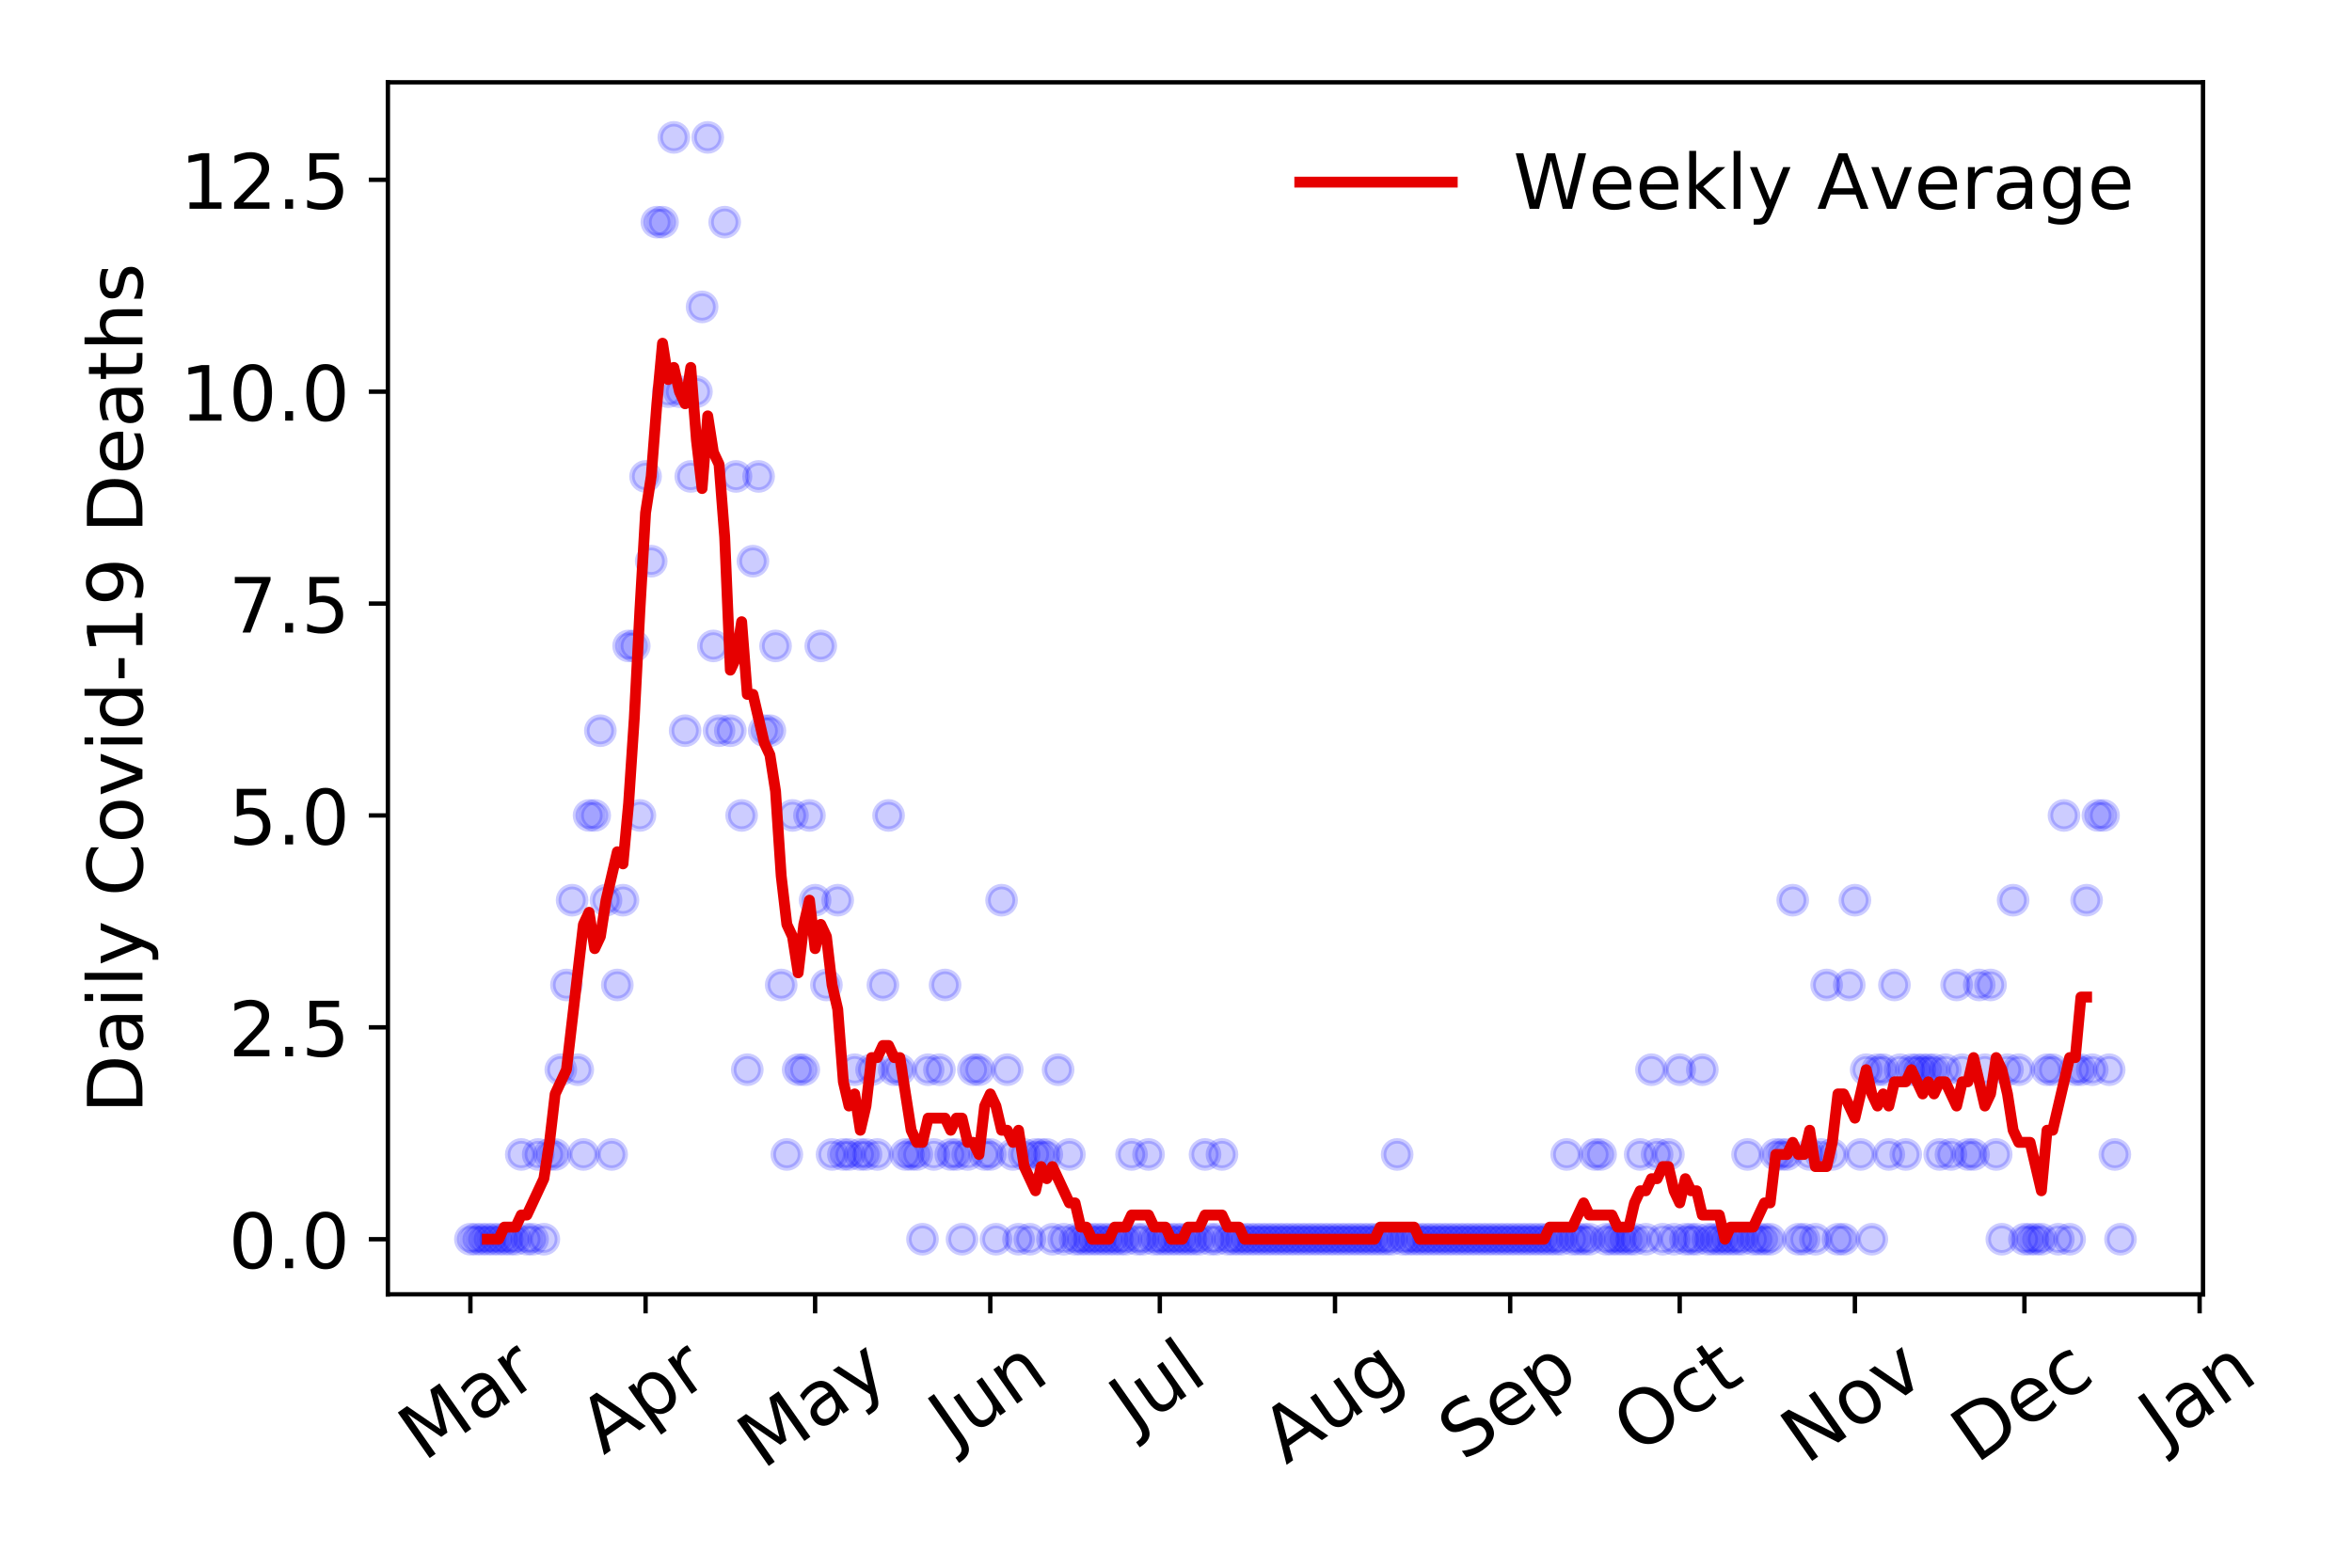 <?xml version="1.0" encoding="utf-8" standalone="no"?>
<!DOCTYPE svg PUBLIC "-//W3C//DTD SVG 1.1//EN"
  "http://www.w3.org/Graphics/SVG/1.1/DTD/svg11.dtd">
<!-- Created with matplotlib (https://matplotlib.org/) -->
<svg height="288pt" version="1.1" viewBox="0 0 432 288" width="432pt" xmlns="http://www.w3.org/2000/svg" xmlns:xlink="http://www.w3.org/1999/xlink">
 <defs>
  <style type="text/css">
*{stroke-linecap:butt;stroke-linejoin:round;}
  </style>
 </defs>
 <g id="figure_1">
  <g id="patch_1">
   <path d="M 0 288 
L 432 288 
L 432 0 
L 0 0 
z
" style="fill:#ffffff;"/>
  </g>
  <g id="axes_1">
   <g id="patch_2">
    <path d="M 71.245 237.778 
L 404.633 237.778 
L 404.633 15.12 
L 71.245 15.12 
z
" style="fill:#ffffff;"/>
   </g>
   <g id="matplotlib.axis_1">
    <g id="xtick_1">
     <g id="line2d_1">
      <defs>
       <path d="M 0 0 
L 0 3.5 
" id="m0b2b1a24a3" style="stroke:#000000;stroke-width:0.8;"/>
      </defs>
      <g>
       <use style="stroke:#000000;stroke-width:0.8;" x="86.399" xlink:href="#m0b2b1a24a3" y="237.778"/>
      </g>
     </g>
     <g id="text_1">
      <!-- Mar -->
      <defs>
       <path d="M 9.812 72.906 
L 24.516 72.906 
L 43.109 23.297 
L 61.812 72.906 
L 76.516 72.906 
L 76.516 0 
L 66.891 0 
L 66.891 64.016 
L 48.094 14.016 
L 38.188 14.016 
L 19.391 64.016 
L 19.391 0 
L 9.812 0 
z
" id="DejaVuSans-77"/>
       <path d="M 34.281 27.484 
Q 23.391 27.484 19.188 25 
Q 14.984 22.516 14.984 16.5 
Q 14.984 11.719 18.141 8.906 
Q 21.297 6.109 26.703 6.109 
Q 34.188 6.109 38.703 11.406 
Q 43.219 16.703 43.219 25.484 
L 43.219 27.484 
z
M 52.203 31.203 
L 52.203 0 
L 43.219 0 
L 43.219 8.297 
Q 40.141 3.328 35.547 0.953 
Q 30.953 -1.422 24.312 -1.422 
Q 15.922 -1.422 10.953 3.297 
Q 6 8.016 6 15.922 
Q 6 25.141 12.172 29.828 
Q 18.359 34.516 30.609 34.516 
L 43.219 34.516 
L 43.219 35.406 
Q 43.219 41.609 39.141 45 
Q 35.062 48.391 27.688 48.391 
Q 23 48.391 18.547 47.266 
Q 14.109 46.141 10.016 43.891 
L 10.016 52.203 
Q 14.938 54.109 19.578 55.047 
Q 24.219 56 28.609 56 
Q 40.484 56 46.344 49.844 
Q 52.203 43.703 52.203 31.203 
z
" id="DejaVuSans-97"/>
       <path d="M 41.109 46.297 
Q 39.594 47.172 37.812 47.578 
Q 36.031 48 33.891 48 
Q 26.266 48 22.188 43.047 
Q 18.109 38.094 18.109 28.812 
L 18.109 0 
L 9.078 0 
L 9.078 54.688 
L 18.109 54.688 
L 18.109 46.188 
Q 20.953 51.172 25.484 53.578 
Q 30.031 56 36.531 56 
Q 37.453 56 38.578 55.875 
Q 39.703 55.766 41.062 55.516 
z
" id="DejaVuSans-114"/>
      </defs>
      <g transform="translate(77.796 268.643)rotate(-35)scale(0.14 -0.14)">
       <use xlink:href="#DejaVuSans-77"/>
       <use x="86.279" xlink:href="#DejaVuSans-97"/>
       <use x="147.559" xlink:href="#DejaVuSans-114"/>
      </g>
     </g>
    </g>
    <g id="xtick_2">
     <g id="line2d_2">
      <g>
       <use style="stroke:#000000;stroke-width:0.8;" x="118.575" xlink:href="#m0b2b1a24a3" y="237.778"/>
      </g>
     </g>
     <g id="text_2">
      <!-- Apr -->
      <defs>
       <path d="M 34.188 63.188 
L 20.797 26.906 
L 47.609 26.906 
z
M 28.609 72.906 
L 39.797 72.906 
L 67.578 0 
L 57.328 0 
L 50.688 18.703 
L 17.828 18.703 
L 11.188 0 
L 0.781 0 
z
" id="DejaVuSans-65"/>
       <path d="M 18.109 8.203 
L 18.109 -20.797 
L 9.078 -20.797 
L 9.078 54.688 
L 18.109 54.688 
L 18.109 46.391 
Q 20.953 51.266 25.266 53.625 
Q 29.594 56 35.594 56 
Q 45.562 56 51.781 48.094 
Q 58.016 40.188 58.016 27.297 
Q 58.016 14.406 51.781 6.484 
Q 45.562 -1.422 35.594 -1.422 
Q 29.594 -1.422 25.266 0.953 
Q 20.953 3.328 18.109 8.203 
z
M 48.688 27.297 
Q 48.688 37.203 44.609 42.844 
Q 40.531 48.484 33.406 48.484 
Q 26.266 48.484 22.188 42.844 
Q 18.109 37.203 18.109 27.297 
Q 18.109 17.391 22.188 11.75 
Q 26.266 6.109 33.406 6.109 
Q 40.531 6.109 44.609 11.75 
Q 48.688 17.391 48.688 27.297 
z
" id="DejaVuSans-112"/>
      </defs>
      <g transform="translate(110.871 267.384)rotate(-35)scale(0.14 -0.14)">
       <use xlink:href="#DejaVuSans-65"/>
       <use x="68.408" xlink:href="#DejaVuSans-112"/>
       <use x="131.885" xlink:href="#DejaVuSans-114"/>
      </g>
     </g>
    </g>
    <g id="xtick_3">
     <g id="line2d_3">
      <g>
       <use style="stroke:#000000;stroke-width:0.8;" x="149.714" xlink:href="#m0b2b1a24a3" y="237.778"/>
      </g>
     </g>
     <g id="text_3">
      <!-- May -->
      <defs>
       <path d="M 32.172 -5.078 
Q 28.375 -14.844 24.75 -17.812 
Q 21.141 -20.797 15.094 -20.797 
L 7.906 -20.797 
L 7.906 -13.281 
L 13.188 -13.281 
Q 16.891 -13.281 18.938 -11.516 
Q 21 -9.766 23.484 -3.219 
L 25.094 0.875 
L 2.984 54.688 
L 12.5 54.688 
L 29.594 11.922 
L 46.688 54.688 
L 56.203 54.688 
z
" id="DejaVuSans-121"/>
      </defs>
      <g transform="translate(140.074 270.094)rotate(-35)scale(0.14 -0.14)">
       <use xlink:href="#DejaVuSans-77"/>
       <use x="86.279" xlink:href="#DejaVuSans-97"/>
       <use x="147.559" xlink:href="#DejaVuSans-121"/>
      </g>
     </g>
    </g>
    <g id="xtick_4">
     <g id="line2d_4">
      <g>
       <use style="stroke:#000000;stroke-width:0.8;" x="181.89" xlink:href="#m0b2b1a24a3" y="237.778"/>
      </g>
     </g>
     <g id="text_4">
      <!-- Jun -->
      <defs>
       <path d="M 9.812 72.906 
L 19.672 72.906 
L 19.672 5.078 
Q 19.672 -8.109 14.672 -14.062 
Q 9.672 -20.016 -1.422 -20.016 
L -5.172 -20.016 
L -5.172 -11.719 
L -2.094 -11.719 
Q 4.438 -11.719 7.125 -8.047 
Q 9.812 -4.391 9.812 5.078 
z
" id="DejaVuSans-74"/>
       <path d="M 8.5 21.578 
L 8.5 54.688 
L 17.484 54.688 
L 17.484 21.922 
Q 17.484 14.156 20.5 10.266 
Q 23.531 6.391 29.594 6.391 
Q 36.859 6.391 41.078 11.031 
Q 45.312 15.672 45.312 23.688 
L 45.312 54.688 
L 54.297 54.688 
L 54.297 0 
L 45.312 0 
L 45.312 8.406 
Q 42.047 3.422 37.719 1 
Q 33.406 -1.422 27.688 -1.422 
Q 18.266 -1.422 13.375 4.438 
Q 8.5 10.297 8.5 21.578 
z
M 31.109 56 
z
" id="DejaVuSans-117"/>
       <path d="M 54.891 33.016 
L 54.891 0 
L 45.906 0 
L 45.906 32.719 
Q 45.906 40.484 42.875 44.328 
Q 39.844 48.188 33.797 48.188 
Q 26.516 48.188 22.312 43.547 
Q 18.109 38.922 18.109 30.906 
L 18.109 0 
L 9.078 0 
L 9.078 54.688 
L 18.109 54.688 
L 18.109 46.188 
Q 21.344 51.125 25.703 53.562 
Q 30.078 56 35.797 56 
Q 45.219 56 50.047 50.172 
Q 54.891 44.344 54.891 33.016 
z
" id="DejaVuSans-110"/>
      </defs>
      <g transform="translate(175.146 266.039)rotate(-35)scale(0.14 -0.14)">
       <use xlink:href="#DejaVuSans-74"/>
       <use x="29.492" xlink:href="#DejaVuSans-117"/>
       <use x="92.871" xlink:href="#DejaVuSans-110"/>
      </g>
     </g>
    </g>
    <g id="xtick_5">
     <g id="line2d_5">
      <g>
       <use style="stroke:#000000;stroke-width:0.8;" x="213.028" xlink:href="#m0b2b1a24a3" y="237.778"/>
      </g>
     </g>
     <g id="text_5">
      <!-- Jul -->
      <defs>
       <path d="M 9.422 75.984 
L 18.406 75.984 
L 18.406 0 
L 9.422 0 
z
" id="DejaVuSans-108"/>
      </defs>
      <g transform="translate(208.326 263.181)rotate(-35)scale(0.14 -0.14)">
       <use xlink:href="#DejaVuSans-74"/>
       <use x="29.492" xlink:href="#DejaVuSans-117"/>
       <use x="92.871" xlink:href="#DejaVuSans-108"/>
      </g>
     </g>
    </g>
    <g id="xtick_6">
     <g id="line2d_6">
      <g>
       <use style="stroke:#000000;stroke-width:0.8;" x="245.205" xlink:href="#m0b2b1a24a3" y="237.778"/>
      </g>
     </g>
     <g id="text_6">
      <!-- Aug -->
      <defs>
       <path d="M 45.406 27.984 
Q 45.406 37.75 41.375 43.109 
Q 37.359 48.484 30.078 48.484 
Q 22.859 48.484 18.828 43.109 
Q 14.797 37.75 14.797 27.984 
Q 14.797 18.266 18.828 12.891 
Q 22.859 7.516 30.078 7.516 
Q 37.359 7.516 41.375 12.891 
Q 45.406 18.266 45.406 27.984 
z
M 54.391 6.781 
Q 54.391 -7.172 48.188 -13.984 
Q 42 -20.797 29.203 -20.797 
Q 24.469 -20.797 20.266 -20.094 
Q 16.062 -19.391 12.109 -17.922 
L 12.109 -9.188 
Q 16.062 -11.328 19.922 -12.344 
Q 23.781 -13.375 27.781 -13.375 
Q 36.625 -13.375 41.016 -8.766 
Q 45.406 -4.156 45.406 5.172 
L 45.406 9.625 
Q 42.625 4.781 38.281 2.391 
Q 33.938 0 27.875 0 
Q 17.828 0 11.672 7.656 
Q 5.516 15.328 5.516 27.984 
Q 5.516 40.672 11.672 48.328 
Q 17.828 56 27.875 56 
Q 33.938 56 38.281 53.609 
Q 42.625 51.219 45.406 46.391 
L 45.406 54.688 
L 54.391 54.688 
z
" id="DejaVuSans-103"/>
      </defs>
      <g transform="translate(236.224 269.172)rotate(-35)scale(0.14 -0.14)">
       <use xlink:href="#DejaVuSans-65"/>
       <use x="68.408" xlink:href="#DejaVuSans-117"/>
       <use x="131.787" xlink:href="#DejaVuSans-103"/>
      </g>
     </g>
    </g>
    <g id="xtick_7">
     <g id="line2d_7">
      <g>
       <use style="stroke:#000000;stroke-width:0.8;" x="277.381" xlink:href="#m0b2b1a24a3" y="237.778"/>
      </g>
     </g>
     <g id="text_7">
      <!-- Sep -->
      <defs>
       <path d="M 53.516 70.516 
L 53.516 60.891 
Q 47.906 63.578 42.922 64.891 
Q 37.938 66.219 33.297 66.219 
Q 25.25 66.219 20.875 63.094 
Q 16.5 59.969 16.5 54.203 
Q 16.5 49.359 19.406 46.891 
Q 22.312 44.438 30.422 42.922 
L 36.375 41.703 
Q 47.406 39.594 52.656 34.297 
Q 57.906 29 57.906 20.125 
Q 57.906 9.516 50.797 4.047 
Q 43.703 -1.422 29.984 -1.422 
Q 24.812 -1.422 18.969 -0.25 
Q 13.141 0.922 6.891 3.219 
L 6.891 13.375 
Q 12.891 10.016 18.656 8.297 
Q 24.422 6.594 29.984 6.594 
Q 38.422 6.594 43.016 9.906 
Q 47.609 13.234 47.609 19.391 
Q 47.609 24.75 44.312 27.781 
Q 41.016 30.812 33.5 32.328 
L 27.484 33.5 
Q 16.453 35.688 11.516 40.375 
Q 6.594 45.062 6.594 53.422 
Q 6.594 63.094 13.406 68.656 
Q 20.219 74.219 32.172 74.219 
Q 37.312 74.219 42.625 73.281 
Q 47.953 72.359 53.516 70.516 
z
" id="DejaVuSans-83"/>
       <path d="M 56.203 29.594 
L 56.203 25.203 
L 14.891 25.203 
Q 15.484 15.922 20.484 11.062 
Q 25.484 6.203 34.422 6.203 
Q 39.594 6.203 44.453 7.469 
Q 49.312 8.734 54.109 11.281 
L 54.109 2.781 
Q 49.266 0.734 44.188 -0.344 
Q 39.109 -1.422 33.891 -1.422 
Q 20.797 -1.422 13.156 6.188 
Q 5.516 13.812 5.516 26.812 
Q 5.516 40.234 12.766 48.109 
Q 20.016 56 32.328 56 
Q 43.359 56 49.781 48.891 
Q 56.203 41.797 56.203 29.594 
z
M 47.219 32.234 
Q 47.125 39.594 43.094 43.984 
Q 39.062 48.391 32.422 48.391 
Q 24.906 48.391 20.391 44.141 
Q 15.875 39.891 15.188 32.172 
z
" id="DejaVuSans-101"/>
      </defs>
      <g transform="translate(268.788 268.629)rotate(-35)scale(0.14 -0.14)">
       <use xlink:href="#DejaVuSans-83"/>
       <use x="63.477" xlink:href="#DejaVuSans-101"/>
       <use x="125" xlink:href="#DejaVuSans-112"/>
      </g>
     </g>
    </g>
    <g id="xtick_8">
     <g id="line2d_8">
      <g>
       <use style="stroke:#000000;stroke-width:0.8;" x="308.519" xlink:href="#m0b2b1a24a3" y="237.778"/>
      </g>
     </g>
     <g id="text_8">
      <!-- Oct -->
      <defs>
       <path d="M 39.406 66.219 
Q 28.656 66.219 22.328 58.203 
Q 16.016 50.203 16.016 36.375 
Q 16.016 22.609 22.328 14.594 
Q 28.656 6.594 39.406 6.594 
Q 50.141 6.594 56.422 14.594 
Q 62.703 22.609 62.703 36.375 
Q 62.703 50.203 56.422 58.203 
Q 50.141 66.219 39.406 66.219 
z
M 39.406 74.219 
Q 54.734 74.219 63.906 63.938 
Q 73.094 53.656 73.094 36.375 
Q 73.094 19.141 63.906 8.859 
Q 54.734 -1.422 39.406 -1.422 
Q 24.031 -1.422 14.812 8.828 
Q 5.609 19.094 5.609 36.375 
Q 5.609 53.656 14.812 63.938 
Q 24.031 74.219 39.406 74.219 
z
" id="DejaVuSans-79"/>
       <path d="M 48.781 52.594 
L 48.781 44.188 
Q 44.969 46.297 41.141 47.344 
Q 37.312 48.391 33.406 48.391 
Q 24.656 48.391 19.812 42.844 
Q 14.984 37.312 14.984 27.297 
Q 14.984 17.281 19.812 11.734 
Q 24.656 6.203 33.406 6.203 
Q 37.312 6.203 41.141 7.25 
Q 44.969 8.297 48.781 10.406 
L 48.781 2.094 
Q 45.016 0.344 40.984 -0.531 
Q 36.969 -1.422 32.422 -1.422 
Q 20.062 -1.422 12.781 6.344 
Q 5.516 14.109 5.516 27.297 
Q 5.516 40.672 12.859 48.328 
Q 20.219 56 33.016 56 
Q 37.156 56 41.109 55.141 
Q 45.062 54.297 48.781 52.594 
z
" id="DejaVuSans-99"/>
       <path d="M 18.312 70.219 
L 18.312 54.688 
L 36.812 54.688 
L 36.812 47.703 
L 18.312 47.703 
L 18.312 18.016 
Q 18.312 11.328 20.141 9.422 
Q 21.969 7.516 27.594 7.516 
L 36.812 7.516 
L 36.812 0 
L 27.594 0 
Q 17.188 0 13.234 3.875 
Q 9.281 7.766 9.281 18.016 
L 9.281 47.703 
L 2.688 47.703 
L 2.688 54.688 
L 9.281 54.688 
L 9.281 70.219 
z
" id="DejaVuSans-116"/>
      </defs>
      <g transform="translate(300.821 267.377)rotate(-35)scale(0.14 -0.14)">
       <use xlink:href="#DejaVuSans-79"/>
       <use x="78.711" xlink:href="#DejaVuSans-99"/>
       <use x="133.691" xlink:href="#DejaVuSans-116"/>
      </g>
     </g>
    </g>
    <g id="xtick_9">
     <g id="line2d_9">
      <g>
       <use style="stroke:#000000;stroke-width:0.8;" x="340.696" xlink:href="#m0b2b1a24a3" y="237.778"/>
      </g>
     </g>
     <g id="text_9">
      <!-- Nov -->
      <defs>
       <path d="M 9.812 72.906 
L 23.094 72.906 
L 55.422 11.922 
L 55.422 72.906 
L 64.984 72.906 
L 64.984 0 
L 51.703 0 
L 19.391 60.984 
L 19.391 0 
L 9.812 0 
z
" id="DejaVuSans-78"/>
       <path d="M 30.609 48.391 
Q 23.391 48.391 19.188 42.75 
Q 14.984 37.109 14.984 27.297 
Q 14.984 17.484 19.156 11.844 
Q 23.344 6.203 30.609 6.203 
Q 37.797 6.203 41.984 11.859 
Q 46.188 17.531 46.188 27.297 
Q 46.188 37.016 41.984 42.703 
Q 37.797 48.391 30.609 48.391 
z
M 30.609 56 
Q 42.328 56 49.016 48.375 
Q 55.719 40.766 55.719 27.297 
Q 55.719 13.875 49.016 6.219 
Q 42.328 -1.422 30.609 -1.422 
Q 18.844 -1.422 12.172 6.219 
Q 5.516 13.875 5.516 27.297 
Q 5.516 40.766 12.172 48.375 
Q 18.844 56 30.609 56 
z
" id="DejaVuSans-111"/>
       <path d="M 2.984 54.688 
L 12.5 54.688 
L 29.594 8.797 
L 46.688 54.688 
L 56.203 54.688 
L 35.688 0 
L 23.484 0 
z
" id="DejaVuSans-118"/>
      </defs>
      <g transform="translate(331.719 269.166)rotate(-35)scale(0.14 -0.14)">
       <use xlink:href="#DejaVuSans-78"/>
       <use x="74.805" xlink:href="#DejaVuSans-111"/>
       <use x="135.986" xlink:href="#DejaVuSans-118"/>
      </g>
     </g>
    </g>
    <g id="xtick_10">
     <g id="line2d_10">
      <g>
       <use style="stroke:#000000;stroke-width:0.8;" x="371.834" xlink:href="#m0b2b1a24a3" y="237.778"/>
      </g>
     </g>
     <g id="text_10">
      <!-- Dec -->
      <defs>
       <path d="M 19.672 64.797 
L 19.672 8.109 
L 31.594 8.109 
Q 46.688 8.109 53.688 14.938 
Q 60.688 21.781 60.688 36.531 
Q 60.688 51.172 53.688 57.984 
Q 46.688 64.797 31.594 64.797 
z
M 9.812 72.906 
L 30.078 72.906 
Q 51.266 72.906 61.172 64.094 
Q 71.094 55.281 71.094 36.531 
Q 71.094 17.672 61.125 8.828 
Q 51.172 0 30.078 0 
L 9.812 0 
z
" id="DejaVuSans-68"/>
      </defs>
      <g transform="translate(362.954 269.032)rotate(-35)scale(0.14 -0.14)">
       <use xlink:href="#DejaVuSans-68"/>
       <use x="77.002" xlink:href="#DejaVuSans-101"/>
       <use x="138.525" xlink:href="#DejaVuSans-99"/>
      </g>
     </g>
    </g>
    <g id="xtick_11">
     <g id="line2d_11">
      <g>
       <use style="stroke:#000000;stroke-width:0.8;" x="404.011" xlink:href="#m0b2b1a24a3" y="237.778"/>
      </g>
     </g>
     <g id="text_11">
      <!-- Jan -->
      <g transform="translate(397.387 265.871)rotate(-35)scale(0.14 -0.14)">
       <use xlink:href="#DejaVuSans-74"/>
       <use x="29.492" xlink:href="#DejaVuSans-97"/>
       <use x="90.771" xlink:href="#DejaVuSans-110"/>
      </g>
     </g>
    </g>
   </g>
   <g id="matplotlib.axis_2">
    <g id="ytick_1">
     <g id="line2d_12">
      <defs>
       <path d="M 0 0 
L -3.5 0 
" id="mafc85c6164" style="stroke:#000000;stroke-width:0.8;"/>
      </defs>
      <g>
       <use style="stroke:#000000;stroke-width:0.8;" x="71.245" xlink:href="#mafc85c6164" y="227.657"/>
      </g>
     </g>
     <g id="text_12">
      <!-- 0.0 -->
      <defs>
       <path d="M 31.781 66.406 
Q 24.172 66.406 20.328 58.906 
Q 16.5 51.422 16.5 36.375 
Q 16.5 21.391 20.328 13.891 
Q 24.172 6.391 31.781 6.391 
Q 39.453 6.391 43.281 13.891 
Q 47.125 21.391 47.125 36.375 
Q 47.125 51.422 43.281 58.906 
Q 39.453 66.406 31.781 66.406 
z
M 31.781 74.219 
Q 44.047 74.219 50.516 64.516 
Q 56.984 54.828 56.984 36.375 
Q 56.984 17.969 50.516 8.266 
Q 44.047 -1.422 31.781 -1.422 
Q 19.531 -1.422 13.062 8.266 
Q 6.594 17.969 6.594 36.375 
Q 6.594 54.828 13.062 64.516 
Q 19.531 74.219 31.781 74.219 
z
" id="DejaVuSans-48"/>
       <path d="M 10.688 12.406 
L 21 12.406 
L 21 0 
L 10.688 0 
z
" id="DejaVuSans-46"/>
      </defs>
      <g transform="translate(41.981 232.976)scale(0.14 -0.14)">
       <use xlink:href="#DejaVuSans-48"/>
       <use x="63.623" xlink:href="#DejaVuSans-46"/>
       <use x="95.41" xlink:href="#DejaVuSans-48"/>
      </g>
     </g>
    </g>
    <g id="ytick_2">
     <g id="line2d_13">
      <g>
       <use style="stroke:#000000;stroke-width:0.8;" x="71.245" xlink:href="#mafc85c6164" y="188.731"/>
      </g>
     </g>
     <g id="text_13">
      <!-- 2.5 -->
      <defs>
       <path d="M 19.188 8.297 
L 53.609 8.297 
L 53.609 0 
L 7.328 0 
L 7.328 8.297 
Q 12.938 14.109 22.625 23.891 
Q 32.328 33.688 34.812 36.531 
Q 39.547 41.844 41.422 45.531 
Q 43.312 49.219 43.312 52.781 
Q 43.312 58.594 39.234 62.25 
Q 35.156 65.922 28.609 65.922 
Q 23.969 65.922 18.812 64.312 
Q 13.672 62.703 7.812 59.422 
L 7.812 69.391 
Q 13.766 71.781 18.938 73 
Q 24.125 74.219 28.422 74.219 
Q 39.75 74.219 46.484 68.547 
Q 53.219 62.891 53.219 53.422 
Q 53.219 48.922 51.531 44.891 
Q 49.859 40.875 45.406 35.406 
Q 44.188 33.984 37.641 27.219 
Q 31.109 20.453 19.188 8.297 
z
" id="DejaVuSans-50"/>
       <path d="M 10.797 72.906 
L 49.516 72.906 
L 49.516 64.594 
L 19.828 64.594 
L 19.828 46.734 
Q 21.969 47.469 24.109 47.828 
Q 26.266 48.188 28.422 48.188 
Q 40.625 48.188 47.75 41.5 
Q 54.891 34.812 54.891 23.391 
Q 54.891 11.625 47.562 5.094 
Q 40.234 -1.422 26.906 -1.422 
Q 22.312 -1.422 17.547 -0.641 
Q 12.797 0.141 7.719 1.703 
L 7.719 11.625 
Q 12.109 9.234 16.797 8.062 
Q 21.484 6.891 26.703 6.891 
Q 35.156 6.891 40.078 11.328 
Q 45.016 15.766 45.016 23.391 
Q 45.016 31 40.078 35.438 
Q 35.156 39.891 26.703 39.891 
Q 22.75 39.891 18.812 39.016 
Q 14.891 38.141 10.797 36.281 
z
" id="DejaVuSans-53"/>
      </defs>
      <g transform="translate(41.981 194.05)scale(0.14 -0.14)">
       <use xlink:href="#DejaVuSans-50"/>
       <use x="63.623" xlink:href="#DejaVuSans-46"/>
       <use x="95.41" xlink:href="#DejaVuSans-53"/>
      </g>
     </g>
    </g>
    <g id="ytick_3">
     <g id="line2d_14">
      <g>
       <use style="stroke:#000000;stroke-width:0.8;" x="71.245" xlink:href="#mafc85c6164" y="149.805"/>
      </g>
     </g>
     <g id="text_14">
      <!-- 5.0 -->
      <g transform="translate(41.981 155.124)scale(0.14 -0.14)">
       <use xlink:href="#DejaVuSans-53"/>
       <use x="63.623" xlink:href="#DejaVuSans-46"/>
       <use x="95.41" xlink:href="#DejaVuSans-48"/>
      </g>
     </g>
    </g>
    <g id="ytick_4">
     <g id="line2d_15">
      <g>
       <use style="stroke:#000000;stroke-width:0.8;" x="71.245" xlink:href="#mafc85c6164" y="110.879"/>
      </g>
     </g>
     <g id="text_15">
      <!-- 7.5 -->
      <defs>
       <path d="M 8.203 72.906 
L 55.078 72.906 
L 55.078 68.703 
L 28.609 0 
L 18.312 0 
L 43.219 64.594 
L 8.203 64.594 
z
" id="DejaVuSans-55"/>
      </defs>
      <g transform="translate(41.981 116.197)scale(0.14 -0.14)">
       <use xlink:href="#DejaVuSans-55"/>
       <use x="63.623" xlink:href="#DejaVuSans-46"/>
       <use x="95.41" xlink:href="#DejaVuSans-53"/>
      </g>
     </g>
    </g>
    <g id="ytick_5">
     <g id="line2d_16">
      <g>
       <use style="stroke:#000000;stroke-width:0.8;" x="71.245" xlink:href="#mafc85c6164" y="71.952"/>
      </g>
     </g>
     <g id="text_16">
      <!-- 10.0 -->
      <defs>
       <path d="M 12.406 8.297 
L 28.516 8.297 
L 28.516 63.922 
L 10.984 60.406 
L 10.984 69.391 
L 28.422 72.906 
L 38.281 72.906 
L 38.281 8.297 
L 54.391 8.297 
L 54.391 0 
L 12.406 0 
z
" id="DejaVuSans-49"/>
      </defs>
      <g transform="translate(33.073 77.271)scale(0.14 -0.14)">
       <use xlink:href="#DejaVuSans-49"/>
       <use x="63.623" xlink:href="#DejaVuSans-48"/>
       <use x="127.246" xlink:href="#DejaVuSans-46"/>
       <use x="159.033" xlink:href="#DejaVuSans-48"/>
      </g>
     </g>
    </g>
    <g id="ytick_6">
     <g id="line2d_17">
      <g>
       <use style="stroke:#000000;stroke-width:0.8;" x="71.245" xlink:href="#mafc85c6164" y="33.026"/>
      </g>
     </g>
     <g id="text_17">
      <!-- 12.5 -->
      <g transform="translate(33.073 38.345)scale(0.14 -0.14)">
       <use xlink:href="#DejaVuSans-49"/>
       <use x="63.623" xlink:href="#DejaVuSans-50"/>
       <use x="127.246" xlink:href="#DejaVuSans-46"/>
       <use x="159.033" xlink:href="#DejaVuSans-53"/>
      </g>
     </g>
    </g>
    <g id="text_18">
     <!-- Daily Covid-19 Deaths -->
     <defs>
      <path d="M 9.422 54.688 
L 18.406 54.688 
L 18.406 0 
L 9.422 0 
z
M 9.422 75.984 
L 18.406 75.984 
L 18.406 64.594 
L 9.422 64.594 
z
" id="DejaVuSans-105"/>
      <path id="DejaVuSans-32"/>
      <path d="M 64.406 67.281 
L 64.406 56.891 
Q 59.422 61.531 53.781 63.812 
Q 48.141 66.109 41.797 66.109 
Q 29.297 66.109 22.656 58.469 
Q 16.016 50.828 16.016 36.375 
Q 16.016 21.969 22.656 14.328 
Q 29.297 6.688 41.797 6.688 
Q 48.141 6.688 53.781 8.984 
Q 59.422 11.281 64.406 15.922 
L 64.406 5.609 
Q 59.234 2.094 53.438 0.328 
Q 47.656 -1.422 41.219 -1.422 
Q 24.656 -1.422 15.125 8.703 
Q 5.609 18.844 5.609 36.375 
Q 5.609 53.953 15.125 64.078 
Q 24.656 74.219 41.219 74.219 
Q 47.75 74.219 53.531 72.484 
Q 59.328 70.75 64.406 67.281 
z
" id="DejaVuSans-67"/>
      <path d="M 45.406 46.391 
L 45.406 75.984 
L 54.391 75.984 
L 54.391 0 
L 45.406 0 
L 45.406 8.203 
Q 42.578 3.328 38.25 0.953 
Q 33.938 -1.422 27.875 -1.422 
Q 17.969 -1.422 11.734 6.484 
Q 5.516 14.406 5.516 27.297 
Q 5.516 40.188 11.734 48.094 
Q 17.969 56 27.875 56 
Q 33.938 56 38.25 53.625 
Q 42.578 51.266 45.406 46.391 
z
M 14.797 27.297 
Q 14.797 17.391 18.875 11.75 
Q 22.953 6.109 30.078 6.109 
Q 37.203 6.109 41.297 11.75 
Q 45.406 17.391 45.406 27.297 
Q 45.406 37.203 41.297 42.844 
Q 37.203 48.484 30.078 48.484 
Q 22.953 48.484 18.875 42.844 
Q 14.797 37.203 14.797 27.297 
z
" id="DejaVuSans-100"/>
      <path d="M 4.891 31.391 
L 31.203 31.391 
L 31.203 23.391 
L 4.891 23.391 
z
" id="DejaVuSans-45"/>
      <path d="M 10.984 1.516 
L 10.984 10.5 
Q 14.703 8.734 18.5 7.812 
Q 22.312 6.891 25.984 6.891 
Q 35.75 6.891 40.891 13.453 
Q 46.047 20.016 46.781 33.406 
Q 43.953 29.203 39.594 26.953 
Q 35.25 24.703 29.984 24.703 
Q 19.047 24.703 12.672 31.312 
Q 6.297 37.938 6.297 49.422 
Q 6.297 60.641 12.938 67.422 
Q 19.578 74.219 30.609 74.219 
Q 43.266 74.219 49.922 64.516 
Q 56.594 54.828 56.594 36.375 
Q 56.594 19.141 48.406 8.859 
Q 40.234 -1.422 26.422 -1.422 
Q 22.703 -1.422 18.891 -0.688 
Q 15.094 0.047 10.984 1.516 
z
M 30.609 32.422 
Q 37.25 32.422 41.125 36.953 
Q 45.016 41.5 45.016 49.422 
Q 45.016 57.281 41.125 61.844 
Q 37.25 66.406 30.609 66.406 
Q 23.969 66.406 20.094 61.844 
Q 16.219 57.281 16.219 49.422 
Q 16.219 41.5 20.094 36.953 
Q 23.969 32.422 30.609 32.422 
z
" id="DejaVuSans-57"/>
      <path d="M 54.891 33.016 
L 54.891 0 
L 45.906 0 
L 45.906 32.719 
Q 45.906 40.484 42.875 44.328 
Q 39.844 48.188 33.797 48.188 
Q 26.516 48.188 22.312 43.547 
Q 18.109 38.922 18.109 30.906 
L 18.109 0 
L 9.078 0 
L 9.078 75.984 
L 18.109 75.984 
L 18.109 46.188 
Q 21.344 51.125 25.703 53.562 
Q 30.078 56 35.797 56 
Q 45.219 56 50.047 50.172 
Q 54.891 44.344 54.891 33.016 
z
" id="DejaVuSans-104"/>
      <path d="M 44.281 53.078 
L 44.281 44.578 
Q 40.484 46.531 36.375 47.5 
Q 32.281 48.484 27.875 48.484 
Q 21.188 48.484 17.844 46.438 
Q 14.5 44.391 14.5 40.281 
Q 14.5 37.156 16.891 35.375 
Q 19.281 33.594 26.516 31.984 
L 29.594 31.297 
Q 39.156 29.25 43.188 25.516 
Q 47.219 21.781 47.219 15.094 
Q 47.219 7.469 41.188 3.016 
Q 35.156 -1.422 24.609 -1.422 
Q 20.219 -1.422 15.453 -0.562 
Q 10.688 0.297 5.422 2 
L 5.422 11.281 
Q 10.406 8.688 15.234 7.391 
Q 20.062 6.109 24.812 6.109 
Q 31.156 6.109 34.562 8.281 
Q 37.984 10.453 37.984 14.406 
Q 37.984 18.062 35.516 20.016 
Q 33.062 21.969 24.703 23.781 
L 21.578 24.516 
Q 13.234 26.266 9.516 29.906 
Q 5.812 33.547 5.812 39.891 
Q 5.812 47.609 11.281 51.797 
Q 16.75 56 26.812 56 
Q 31.781 56 36.172 55.266 
Q 40.578 54.547 44.281 53.078 
z
" id="DejaVuSans-115"/>
     </defs>
     <g transform="translate(26.162 204.56)rotate(-90)scale(0.14 -0.14)">
      <use xlink:href="#DejaVuSans-68"/>
      <use x="77.002" xlink:href="#DejaVuSans-97"/>
      <use x="138.281" xlink:href="#DejaVuSans-105"/>
      <use x="166.064" xlink:href="#DejaVuSans-108"/>
      <use x="193.848" xlink:href="#DejaVuSans-121"/>
      <use x="253.027" xlink:href="#DejaVuSans-32"/>
      <use x="284.814" xlink:href="#DejaVuSans-67"/>
      <use x="354.639" xlink:href="#DejaVuSans-111"/>
      <use x="415.82" xlink:href="#DejaVuSans-118"/>
      <use x="475" xlink:href="#DejaVuSans-105"/>
      <use x="502.783" xlink:href="#DejaVuSans-100"/>
      <use x="566.26" xlink:href="#DejaVuSans-45"/>
      <use x="602.344" xlink:href="#DejaVuSans-49"/>
      <use x="665.967" xlink:href="#DejaVuSans-57"/>
      <use x="729.59" xlink:href="#DejaVuSans-32"/>
      <use x="761.377" xlink:href="#DejaVuSans-68"/>
      <use x="838.379" xlink:href="#DejaVuSans-101"/>
      <use x="899.902" xlink:href="#DejaVuSans-97"/>
      <use x="961.182" xlink:href="#DejaVuSans-116"/>
      <use x="1000.391" xlink:href="#DejaVuSans-104"/>
      <use x="1063.77" xlink:href="#DejaVuSans-115"/>
     </g>
    </g>
   </g>
   <g id="line2d_18">
    <defs>
     <path d="M 0 2.5 
C 0.663 2.5 1.299 2.237 1.768 1.768 
C 2.237 1.299 2.5 0.663 2.5 0 
C 2.5 -0.663 2.237 -1.299 1.768 -1.768 
C 1.299 -2.237 0.663 -2.5 0 -2.5 
C -0.663 -2.5 -1.299 -2.237 -1.768 -1.768 
C -2.237 -1.299 -2.5 -0.663 -2.5 0 
C -2.5 0.663 -2.237 1.299 -1.768 1.768 
C -1.299 2.237 -0.663 2.5 0 2.5 
z
" id="m3cf3ad7356" style="stroke:#0000ff;stroke-opacity:0.2;"/>
    </defs>
    <g clip-path="url(#pf52417413a)">
     <use style="fill:#0000ff;fill-opacity:0.2;stroke:#0000ff;stroke-opacity:0.2;" x="86.399" xlink:href="#m3cf3ad7356" y="227.657"/>
     <use style="fill:#0000ff;fill-opacity:0.2;stroke:#0000ff;stroke-opacity:0.2;" x="87.437" xlink:href="#m3cf3ad7356" y="227.657"/>
     <use style="fill:#0000ff;fill-opacity:0.2;stroke:#0000ff;stroke-opacity:0.2;" x="88.475" xlink:href="#m3cf3ad7356" y="227.657"/>
     <use style="fill:#0000ff;fill-opacity:0.2;stroke:#0000ff;stroke-opacity:0.2;" x="89.513" xlink:href="#m3cf3ad7356" y="227.657"/>
     <use style="fill:#0000ff;fill-opacity:0.2;stroke:#0000ff;stroke-opacity:0.2;" x="90.551" xlink:href="#m3cf3ad7356" y="227.657"/>
     <use style="fill:#0000ff;fill-opacity:0.2;stroke:#0000ff;stroke-opacity:0.2;" x="91.589" xlink:href="#m3cf3ad7356" y="227.657"/>
     <use style="fill:#0000ff;fill-opacity:0.2;stroke:#0000ff;stroke-opacity:0.2;" x="92.627" xlink:href="#m3cf3ad7356" y="227.657"/>
     <use style="fill:#0000ff;fill-opacity:0.2;stroke:#0000ff;stroke-opacity:0.2;" x="93.665" xlink:href="#m3cf3ad7356" y="227.657"/>
     <use style="fill:#0000ff;fill-opacity:0.2;stroke:#0000ff;stroke-opacity:0.2;" x="94.703" xlink:href="#m3cf3ad7356" y="227.657"/>
     <use style="fill:#0000ff;fill-opacity:0.2;stroke:#0000ff;stroke-opacity:0.2;" x="95.741" xlink:href="#m3cf3ad7356" y="212.087"/>
     <use style="fill:#0000ff;fill-opacity:0.2;stroke:#0000ff;stroke-opacity:0.2;" x="96.778" xlink:href="#m3cf3ad7356" y="227.657"/>
     <use style="fill:#0000ff;fill-opacity:0.2;stroke:#0000ff;stroke-opacity:0.2;" x="97.816" xlink:href="#m3cf3ad7356" y="227.657"/>
     <use style="fill:#0000ff;fill-opacity:0.2;stroke:#0000ff;stroke-opacity:0.2;" x="98.854" xlink:href="#m3cf3ad7356" y="212.087"/>
     <use style="fill:#0000ff;fill-opacity:0.2;stroke:#0000ff;stroke-opacity:0.2;" x="99.892" xlink:href="#m3cf3ad7356" y="227.657"/>
     <use style="fill:#0000ff;fill-opacity:0.2;stroke:#0000ff;stroke-opacity:0.2;" x="100.93" xlink:href="#m3cf3ad7356" y="212.087"/>
     <use style="fill:#0000ff;fill-opacity:0.2;stroke:#0000ff;stroke-opacity:0.2;" x="101.968" xlink:href="#m3cf3ad7356" y="212.087"/>
     <use style="fill:#0000ff;fill-opacity:0.2;stroke:#0000ff;stroke-opacity:0.2;" x="103.006" xlink:href="#m3cf3ad7356" y="196.516"/>
     <use style="fill:#0000ff;fill-opacity:0.2;stroke:#0000ff;stroke-opacity:0.2;" x="104.044" xlink:href="#m3cf3ad7356" y="180.946"/>
     <use style="fill:#0000ff;fill-opacity:0.2;stroke:#0000ff;stroke-opacity:0.2;" x="105.082" xlink:href="#m3cf3ad7356" y="165.375"/>
     <use style="fill:#0000ff;fill-opacity:0.2;stroke:#0000ff;stroke-opacity:0.2;" x="106.12" xlink:href="#m3cf3ad7356" y="196.516"/>
     <use style="fill:#0000ff;fill-opacity:0.2;stroke:#0000ff;stroke-opacity:0.2;" x="107.158" xlink:href="#m3cf3ad7356" y="212.087"/>
     <use style="fill:#0000ff;fill-opacity:0.2;stroke:#0000ff;stroke-opacity:0.2;" x="108.196" xlink:href="#m3cf3ad7356" y="149.805"/>
     <use style="fill:#0000ff;fill-opacity:0.2;stroke:#0000ff;stroke-opacity:0.2;" x="109.234" xlink:href="#m3cf3ad7356" y="149.805"/>
     <use style="fill:#0000ff;fill-opacity:0.2;stroke:#0000ff;stroke-opacity:0.2;" x="110.272" xlink:href="#m3cf3ad7356" y="134.234"/>
     <use style="fill:#0000ff;fill-opacity:0.2;stroke:#0000ff;stroke-opacity:0.2;" x="111.31" xlink:href="#m3cf3ad7356" y="165.375"/>
     <use style="fill:#0000ff;fill-opacity:0.2;stroke:#0000ff;stroke-opacity:0.2;" x="112.348" xlink:href="#m3cf3ad7356" y="212.087"/>
     <use style="fill:#0000ff;fill-opacity:0.2;stroke:#0000ff;stroke-opacity:0.2;" x="113.386" xlink:href="#m3cf3ad7356" y="180.946"/>
     <use style="fill:#0000ff;fill-opacity:0.2;stroke:#0000ff;stroke-opacity:0.2;" x="114.424" xlink:href="#m3cf3ad7356" y="165.375"/>
     <use style="fill:#0000ff;fill-opacity:0.2;stroke:#0000ff;stroke-opacity:0.2;" x="115.462" xlink:href="#m3cf3ad7356" y="118.664"/>
     <use style="fill:#0000ff;fill-opacity:0.2;stroke:#0000ff;stroke-opacity:0.2;" x="116.499" xlink:href="#m3cf3ad7356" y="118.664"/>
     <use style="fill:#0000ff;fill-opacity:0.2;stroke:#0000ff;stroke-opacity:0.2;" x="117.537" xlink:href="#m3cf3ad7356" y="149.805"/>
     <use style="fill:#0000ff;fill-opacity:0.2;stroke:#0000ff;stroke-opacity:0.2;" x="118.575" xlink:href="#m3cf3ad7356" y="87.523"/>
     <use style="fill:#0000ff;fill-opacity:0.2;stroke:#0000ff;stroke-opacity:0.2;" x="119.613" xlink:href="#m3cf3ad7356" y="103.093"/>
     <use style="fill:#0000ff;fill-opacity:0.2;stroke:#0000ff;stroke-opacity:0.2;" x="120.651" xlink:href="#m3cf3ad7356" y="40.811"/>
     <use style="fill:#0000ff;fill-opacity:0.2;stroke:#0000ff;stroke-opacity:0.2;" x="121.689" xlink:href="#m3cf3ad7356" y="40.811"/>
     <use style="fill:#0000ff;fill-opacity:0.2;stroke:#0000ff;stroke-opacity:0.2;" x="122.727" xlink:href="#m3cf3ad7356" y="71.952"/>
     <use style="fill:#0000ff;fill-opacity:0.2;stroke:#0000ff;stroke-opacity:0.2;" x="123.765" xlink:href="#m3cf3ad7356" y="25.241"/>
     <use style="fill:#0000ff;fill-opacity:0.2;stroke:#0000ff;stroke-opacity:0.2;" x="124.803" xlink:href="#m3cf3ad7356" y="71.952"/>
     <use style="fill:#0000ff;fill-opacity:0.2;stroke:#0000ff;stroke-opacity:0.2;" x="125.841" xlink:href="#m3cf3ad7356" y="134.234"/>
     <use style="fill:#0000ff;fill-opacity:0.2;stroke:#0000ff;stroke-opacity:0.2;" x="126.879" xlink:href="#m3cf3ad7356" y="87.523"/>
     <use style="fill:#0000ff;fill-opacity:0.2;stroke:#0000ff;stroke-opacity:0.2;" x="127.917" xlink:href="#m3cf3ad7356" y="71.952"/>
     <use style="fill:#0000ff;fill-opacity:0.2;stroke:#0000ff;stroke-opacity:0.2;" x="128.955" xlink:href="#m3cf3ad7356" y="56.382"/>
     <use style="fill:#0000ff;fill-opacity:0.2;stroke:#0000ff;stroke-opacity:0.2;" x="129.993" xlink:href="#m3cf3ad7356" y="25.241"/>
     <use style="fill:#0000ff;fill-opacity:0.2;stroke:#0000ff;stroke-opacity:0.2;" x="131.031" xlink:href="#m3cf3ad7356" y="118.664"/>
     <use style="fill:#0000ff;fill-opacity:0.2;stroke:#0000ff;stroke-opacity:0.2;" x="132.069" xlink:href="#m3cf3ad7356" y="134.234"/>
     <use style="fill:#0000ff;fill-opacity:0.2;stroke:#0000ff;stroke-opacity:0.2;" x="133.107" xlink:href="#m3cf3ad7356" y="40.811"/>
     <use style="fill:#0000ff;fill-opacity:0.2;stroke:#0000ff;stroke-opacity:0.2;" x="134.145" xlink:href="#m3cf3ad7356" y="134.234"/>
     <use style="fill:#0000ff;fill-opacity:0.2;stroke:#0000ff;stroke-opacity:0.2;" x="135.182" xlink:href="#m3cf3ad7356" y="87.523"/>
     <use style="fill:#0000ff;fill-opacity:0.2;stroke:#0000ff;stroke-opacity:0.2;" x="136.22" xlink:href="#m3cf3ad7356" y="149.805"/>
     <use style="fill:#0000ff;fill-opacity:0.2;stroke:#0000ff;stroke-opacity:0.2;" x="137.258" xlink:href="#m3cf3ad7356" y="196.516"/>
     <use style="fill:#0000ff;fill-opacity:0.2;stroke:#0000ff;stroke-opacity:0.2;" x="138.296" xlink:href="#m3cf3ad7356" y="103.093"/>
     <use style="fill:#0000ff;fill-opacity:0.2;stroke:#0000ff;stroke-opacity:0.2;" x="139.334" xlink:href="#m3cf3ad7356" y="87.523"/>
     <use style="fill:#0000ff;fill-opacity:0.2;stroke:#0000ff;stroke-opacity:0.2;" x="140.372" xlink:href="#m3cf3ad7356" y="134.234"/>
     <use style="fill:#0000ff;fill-opacity:0.2;stroke:#0000ff;stroke-opacity:0.2;" x="141.41" xlink:href="#m3cf3ad7356" y="134.234"/>
     <use style="fill:#0000ff;fill-opacity:0.2;stroke:#0000ff;stroke-opacity:0.2;" x="142.448" xlink:href="#m3cf3ad7356" y="118.664"/>
     <use style="fill:#0000ff;fill-opacity:0.2;stroke:#0000ff;stroke-opacity:0.2;" x="143.486" xlink:href="#m3cf3ad7356" y="180.946"/>
     <use style="fill:#0000ff;fill-opacity:0.2;stroke:#0000ff;stroke-opacity:0.2;" x="144.524" xlink:href="#m3cf3ad7356" y="212.087"/>
     <use style="fill:#0000ff;fill-opacity:0.2;stroke:#0000ff;stroke-opacity:0.2;" x="145.562" xlink:href="#m3cf3ad7356" y="149.805"/>
     <use style="fill:#0000ff;fill-opacity:0.2;stroke:#0000ff;stroke-opacity:0.2;" x="146.6" xlink:href="#m3cf3ad7356" y="196.516"/>
     <use style="fill:#0000ff;fill-opacity:0.2;stroke:#0000ff;stroke-opacity:0.2;" x="147.638" xlink:href="#m3cf3ad7356" y="196.516"/>
     <use style="fill:#0000ff;fill-opacity:0.2;stroke:#0000ff;stroke-opacity:0.2;" x="148.676" xlink:href="#m3cf3ad7356" y="149.805"/>
     <use style="fill:#0000ff;fill-opacity:0.2;stroke:#0000ff;stroke-opacity:0.2;" x="149.714" xlink:href="#m3cf3ad7356" y="165.375"/>
     <use style="fill:#0000ff;fill-opacity:0.2;stroke:#0000ff;stroke-opacity:0.2;" x="150.752" xlink:href="#m3cf3ad7356" y="118.664"/>
     <use style="fill:#0000ff;fill-opacity:0.2;stroke:#0000ff;stroke-opacity:0.2;" x="151.79" xlink:href="#m3cf3ad7356" y="180.946"/>
     <use style="fill:#0000ff;fill-opacity:0.2;stroke:#0000ff;stroke-opacity:0.2;" x="152.828" xlink:href="#m3cf3ad7356" y="212.087"/>
     <use style="fill:#0000ff;fill-opacity:0.2;stroke:#0000ff;stroke-opacity:0.2;" x="153.866" xlink:href="#m3cf3ad7356" y="165.375"/>
     <use style="fill:#0000ff;fill-opacity:0.2;stroke:#0000ff;stroke-opacity:0.2;" x="154.903" xlink:href="#m3cf3ad7356" y="212.087"/>
     <use style="fill:#0000ff;fill-opacity:0.2;stroke:#0000ff;stroke-opacity:0.2;" x="155.941" xlink:href="#m3cf3ad7356" y="212.087"/>
     <use style="fill:#0000ff;fill-opacity:0.2;stroke:#0000ff;stroke-opacity:0.2;" x="156.979" xlink:href="#m3cf3ad7356" y="196.516"/>
     <use style="fill:#0000ff;fill-opacity:0.2;stroke:#0000ff;stroke-opacity:0.2;" x="158.017" xlink:href="#m3cf3ad7356" y="212.087"/>
     <use style="fill:#0000ff;fill-opacity:0.2;stroke:#0000ff;stroke-opacity:0.2;" x="159.055" xlink:href="#m3cf3ad7356" y="212.087"/>
     <use style="fill:#0000ff;fill-opacity:0.2;stroke:#0000ff;stroke-opacity:0.2;" x="160.093" xlink:href="#m3cf3ad7356" y="196.516"/>
     <use style="fill:#0000ff;fill-opacity:0.2;stroke:#0000ff;stroke-opacity:0.2;" x="161.131" xlink:href="#m3cf3ad7356" y="212.087"/>
     <use style="fill:#0000ff;fill-opacity:0.2;stroke:#0000ff;stroke-opacity:0.2;" x="162.169" xlink:href="#m3cf3ad7356" y="180.946"/>
     <use style="fill:#0000ff;fill-opacity:0.2;stroke:#0000ff;stroke-opacity:0.2;" x="163.207" xlink:href="#m3cf3ad7356" y="149.805"/>
     <use style="fill:#0000ff;fill-opacity:0.2;stroke:#0000ff;stroke-opacity:0.2;" x="164.245" xlink:href="#m3cf3ad7356" y="196.516"/>
     <use style="fill:#0000ff;fill-opacity:0.2;stroke:#0000ff;stroke-opacity:0.2;" x="165.283" xlink:href="#m3cf3ad7356" y="196.516"/>
     <use style="fill:#0000ff;fill-opacity:0.2;stroke:#0000ff;stroke-opacity:0.2;" x="166.321" xlink:href="#m3cf3ad7356" y="212.087"/>
     <use style="fill:#0000ff;fill-opacity:0.2;stroke:#0000ff;stroke-opacity:0.2;" x="167.359" xlink:href="#m3cf3ad7356" y="212.087"/>
     <use style="fill:#0000ff;fill-opacity:0.2;stroke:#0000ff;stroke-opacity:0.2;" x="168.397" xlink:href="#m3cf3ad7356" y="212.087"/>
     <use style="fill:#0000ff;fill-opacity:0.2;stroke:#0000ff;stroke-opacity:0.2;" x="169.435" xlink:href="#m3cf3ad7356" y="227.657"/>
     <use style="fill:#0000ff;fill-opacity:0.2;stroke:#0000ff;stroke-opacity:0.2;" x="170.473" xlink:href="#m3cf3ad7356" y="196.516"/>
     <use style="fill:#0000ff;fill-opacity:0.2;stroke:#0000ff;stroke-opacity:0.2;" x="171.511" xlink:href="#m3cf3ad7356" y="212.087"/>
     <use style="fill:#0000ff;fill-opacity:0.2;stroke:#0000ff;stroke-opacity:0.2;" x="172.549" xlink:href="#m3cf3ad7356" y="196.516"/>
     <use style="fill:#0000ff;fill-opacity:0.2;stroke:#0000ff;stroke-opacity:0.2;" x="173.586" xlink:href="#m3cf3ad7356" y="180.946"/>
     <use style="fill:#0000ff;fill-opacity:0.2;stroke:#0000ff;stroke-opacity:0.2;" x="174.624" xlink:href="#m3cf3ad7356" y="212.087"/>
     <use style="fill:#0000ff;fill-opacity:0.2;stroke:#0000ff;stroke-opacity:0.2;" x="175.662" xlink:href="#m3cf3ad7356" y="212.087"/>
     <use style="fill:#0000ff;fill-opacity:0.2;stroke:#0000ff;stroke-opacity:0.2;" x="176.7" xlink:href="#m3cf3ad7356" y="227.657"/>
     <use style="fill:#0000ff;fill-opacity:0.2;stroke:#0000ff;stroke-opacity:0.2;" x="177.738" xlink:href="#m3cf3ad7356" y="212.087"/>
     <use style="fill:#0000ff;fill-opacity:0.2;stroke:#0000ff;stroke-opacity:0.2;" x="178.776" xlink:href="#m3cf3ad7356" y="196.516"/>
     <use style="fill:#0000ff;fill-opacity:0.2;stroke:#0000ff;stroke-opacity:0.2;" x="179.814" xlink:href="#m3cf3ad7356" y="196.516"/>
     <use style="fill:#0000ff;fill-opacity:0.2;stroke:#0000ff;stroke-opacity:0.2;" x="180.852" xlink:href="#m3cf3ad7356" y="212.087"/>
     <use style="fill:#0000ff;fill-opacity:0.2;stroke:#0000ff;stroke-opacity:0.2;" x="181.89" xlink:href="#m3cf3ad7356" y="212.087"/>
     <use style="fill:#0000ff;fill-opacity:0.2;stroke:#0000ff;stroke-opacity:0.2;" x="182.928" xlink:href="#m3cf3ad7356" y="227.657"/>
     <use style="fill:#0000ff;fill-opacity:0.2;stroke:#0000ff;stroke-opacity:0.2;" x="183.966" xlink:href="#m3cf3ad7356" y="165.375"/>
     <use style="fill:#0000ff;fill-opacity:0.2;stroke:#0000ff;stroke-opacity:0.2;" x="185.004" xlink:href="#m3cf3ad7356" y="196.516"/>
     <use style="fill:#0000ff;fill-opacity:0.2;stroke:#0000ff;stroke-opacity:0.2;" x="186.042" xlink:href="#m3cf3ad7356" y="212.087"/>
     <use style="fill:#0000ff;fill-opacity:0.2;stroke:#0000ff;stroke-opacity:0.2;" x="187.08" xlink:href="#m3cf3ad7356" y="227.657"/>
     <use style="fill:#0000ff;fill-opacity:0.2;stroke:#0000ff;stroke-opacity:0.2;" x="188.118" xlink:href="#m3cf3ad7356" y="212.087"/>
     <use style="fill:#0000ff;fill-opacity:0.2;stroke:#0000ff;stroke-opacity:0.2;" x="189.156" xlink:href="#m3cf3ad7356" y="227.657"/>
     <use style="fill:#0000ff;fill-opacity:0.2;stroke:#0000ff;stroke-opacity:0.2;" x="190.194" xlink:href="#m3cf3ad7356" y="212.087"/>
     <use style="fill:#0000ff;fill-opacity:0.2;stroke:#0000ff;stroke-opacity:0.2;" x="191.232" xlink:href="#m3cf3ad7356" y="212.087"/>
     <use style="fill:#0000ff;fill-opacity:0.2;stroke:#0000ff;stroke-opacity:0.2;" x="192.27" xlink:href="#m3cf3ad7356" y="212.087"/>
     <use style="fill:#0000ff;fill-opacity:0.2;stroke:#0000ff;stroke-opacity:0.2;" x="193.307" xlink:href="#m3cf3ad7356" y="227.657"/>
     <use style="fill:#0000ff;fill-opacity:0.2;stroke:#0000ff;stroke-opacity:0.2;" x="194.345" xlink:href="#m3cf3ad7356" y="196.516"/>
     <use style="fill:#0000ff;fill-opacity:0.2;stroke:#0000ff;stroke-opacity:0.2;" x="195.383" xlink:href="#m3cf3ad7356" y="227.657"/>
     <use style="fill:#0000ff;fill-opacity:0.2;stroke:#0000ff;stroke-opacity:0.2;" x="196.421" xlink:href="#m3cf3ad7356" y="212.087"/>
     <use style="fill:#0000ff;fill-opacity:0.2;stroke:#0000ff;stroke-opacity:0.2;" x="197.459" xlink:href="#m3cf3ad7356" y="227.657"/>
     <use style="fill:#0000ff;fill-opacity:0.2;stroke:#0000ff;stroke-opacity:0.2;" x="198.497" xlink:href="#m3cf3ad7356" y="227.657"/>
     <use style="fill:#0000ff;fill-opacity:0.2;stroke:#0000ff;stroke-opacity:0.2;" x="199.535" xlink:href="#m3cf3ad7356" y="227.657"/>
     <use style="fill:#0000ff;fill-opacity:0.2;stroke:#0000ff;stroke-opacity:0.2;" x="200.573" xlink:href="#m3cf3ad7356" y="227.657"/>
     <use style="fill:#0000ff;fill-opacity:0.2;stroke:#0000ff;stroke-opacity:0.2;" x="201.611" xlink:href="#m3cf3ad7356" y="227.657"/>
     <use style="fill:#0000ff;fill-opacity:0.2;stroke:#0000ff;stroke-opacity:0.2;" x="202.649" xlink:href="#m3cf3ad7356" y="227.657"/>
     <use style="fill:#0000ff;fill-opacity:0.2;stroke:#0000ff;stroke-opacity:0.2;" x="203.687" xlink:href="#m3cf3ad7356" y="227.657"/>
     <use style="fill:#0000ff;fill-opacity:0.2;stroke:#0000ff;stroke-opacity:0.2;" x="204.725" xlink:href="#m3cf3ad7356" y="227.657"/>
     <use style="fill:#0000ff;fill-opacity:0.2;stroke:#0000ff;stroke-opacity:0.2;" x="205.763" xlink:href="#m3cf3ad7356" y="227.657"/>
     <use style="fill:#0000ff;fill-opacity:0.2;stroke:#0000ff;stroke-opacity:0.2;" x="206.801" xlink:href="#m3cf3ad7356" y="227.657"/>
     <use style="fill:#0000ff;fill-opacity:0.2;stroke:#0000ff;stroke-opacity:0.2;" x="207.839" xlink:href="#m3cf3ad7356" y="212.087"/>
     <use style="fill:#0000ff;fill-opacity:0.2;stroke:#0000ff;stroke-opacity:0.2;" x="208.877" xlink:href="#m3cf3ad7356" y="227.657"/>
     <use style="fill:#0000ff;fill-opacity:0.2;stroke:#0000ff;stroke-opacity:0.2;" x="209.915" xlink:href="#m3cf3ad7356" y="227.657"/>
     <use style="fill:#0000ff;fill-opacity:0.2;stroke:#0000ff;stroke-opacity:0.2;" x="210.953" xlink:href="#m3cf3ad7356" y="212.087"/>
     <use style="fill:#0000ff;fill-opacity:0.2;stroke:#0000ff;stroke-opacity:0.2;" x="211.99" xlink:href="#m3cf3ad7356" y="227.657"/>
     <use style="fill:#0000ff;fill-opacity:0.2;stroke:#0000ff;stroke-opacity:0.2;" x="213.028" xlink:href="#m3cf3ad7356" y="227.657"/>
     <use style="fill:#0000ff;fill-opacity:0.2;stroke:#0000ff;stroke-opacity:0.2;" x="214.066" xlink:href="#m3cf3ad7356" y="227.657"/>
     <use style="fill:#0000ff;fill-opacity:0.2;stroke:#0000ff;stroke-opacity:0.2;" x="215.104" xlink:href="#m3cf3ad7356" y="227.657"/>
     <use style="fill:#0000ff;fill-opacity:0.2;stroke:#0000ff;stroke-opacity:0.2;" x="216.142" xlink:href="#m3cf3ad7356" y="227.657"/>
     <use style="fill:#0000ff;fill-opacity:0.2;stroke:#0000ff;stroke-opacity:0.2;" x="217.18" xlink:href="#m3cf3ad7356" y="227.657"/>
     <use style="fill:#0000ff;fill-opacity:0.2;stroke:#0000ff;stroke-opacity:0.2;" x="218.218" xlink:href="#m3cf3ad7356" y="227.657"/>
     <use style="fill:#0000ff;fill-opacity:0.2;stroke:#0000ff;stroke-opacity:0.2;" x="219.256" xlink:href="#m3cf3ad7356" y="227.657"/>
     <use style="fill:#0000ff;fill-opacity:0.2;stroke:#0000ff;stroke-opacity:0.2;" x="220.294" xlink:href="#m3cf3ad7356" y="227.657"/>
     <use style="fill:#0000ff;fill-opacity:0.2;stroke:#0000ff;stroke-opacity:0.2;" x="221.332" xlink:href="#m3cf3ad7356" y="212.087"/>
     <use style="fill:#0000ff;fill-opacity:0.2;stroke:#0000ff;stroke-opacity:0.2;" x="222.37" xlink:href="#m3cf3ad7356" y="227.657"/>
     <use style="fill:#0000ff;fill-opacity:0.2;stroke:#0000ff;stroke-opacity:0.2;" x="223.408" xlink:href="#m3cf3ad7356" y="227.657"/>
     <use style="fill:#0000ff;fill-opacity:0.2;stroke:#0000ff;stroke-opacity:0.2;" x="224.446" xlink:href="#m3cf3ad7356" y="212.087"/>
     <use style="fill:#0000ff;fill-opacity:0.2;stroke:#0000ff;stroke-opacity:0.2;" x="225.484" xlink:href="#m3cf3ad7356" y="227.657"/>
     <use style="fill:#0000ff;fill-opacity:0.2;stroke:#0000ff;stroke-opacity:0.2;" x="226.522" xlink:href="#m3cf3ad7356" y="227.657"/>
     <use style="fill:#0000ff;fill-opacity:0.2;stroke:#0000ff;stroke-opacity:0.2;" x="227.56" xlink:href="#m3cf3ad7356" y="227.657"/>
     <use style="fill:#0000ff;fill-opacity:0.2;stroke:#0000ff;stroke-opacity:0.2;" x="228.598" xlink:href="#m3cf3ad7356" y="227.657"/>
     <use style="fill:#0000ff;fill-opacity:0.2;stroke:#0000ff;stroke-opacity:0.2;" x="229.636" xlink:href="#m3cf3ad7356" y="227.657"/>
     <use style="fill:#0000ff;fill-opacity:0.2;stroke:#0000ff;stroke-opacity:0.2;" x="230.674" xlink:href="#m3cf3ad7356" y="227.657"/>
     <use style="fill:#0000ff;fill-opacity:0.2;stroke:#0000ff;stroke-opacity:0.2;" x="231.711" xlink:href="#m3cf3ad7356" y="227.657"/>
     <use style="fill:#0000ff;fill-opacity:0.2;stroke:#0000ff;stroke-opacity:0.2;" x="232.749" xlink:href="#m3cf3ad7356" y="227.657"/>
     <use style="fill:#0000ff;fill-opacity:0.2;stroke:#0000ff;stroke-opacity:0.2;" x="233.787" xlink:href="#m3cf3ad7356" y="227.657"/>
     <use style="fill:#0000ff;fill-opacity:0.2;stroke:#0000ff;stroke-opacity:0.2;" x="234.825" xlink:href="#m3cf3ad7356" y="227.657"/>
     <use style="fill:#0000ff;fill-opacity:0.2;stroke:#0000ff;stroke-opacity:0.2;" x="235.863" xlink:href="#m3cf3ad7356" y="227.657"/>
     <use style="fill:#0000ff;fill-opacity:0.2;stroke:#0000ff;stroke-opacity:0.2;" x="236.901" xlink:href="#m3cf3ad7356" y="227.657"/>
     <use style="fill:#0000ff;fill-opacity:0.2;stroke:#0000ff;stroke-opacity:0.2;" x="237.939" xlink:href="#m3cf3ad7356" y="227.657"/>
     <use style="fill:#0000ff;fill-opacity:0.2;stroke:#0000ff;stroke-opacity:0.2;" x="238.977" xlink:href="#m3cf3ad7356" y="227.657"/>
     <use style="fill:#0000ff;fill-opacity:0.2;stroke:#0000ff;stroke-opacity:0.2;" x="240.015" xlink:href="#m3cf3ad7356" y="227.657"/>
     <use style="fill:#0000ff;fill-opacity:0.2;stroke:#0000ff;stroke-opacity:0.2;" x="241.053" xlink:href="#m3cf3ad7356" y="227.657"/>
     <use style="fill:#0000ff;fill-opacity:0.2;stroke:#0000ff;stroke-opacity:0.2;" x="242.091" xlink:href="#m3cf3ad7356" y="227.657"/>
     <use style="fill:#0000ff;fill-opacity:0.2;stroke:#0000ff;stroke-opacity:0.2;" x="243.129" xlink:href="#m3cf3ad7356" y="227.657"/>
     <use style="fill:#0000ff;fill-opacity:0.2;stroke:#0000ff;stroke-opacity:0.2;" x="244.167" xlink:href="#m3cf3ad7356" y="227.657"/>
     <use style="fill:#0000ff;fill-opacity:0.2;stroke:#0000ff;stroke-opacity:0.2;" x="245.205" xlink:href="#m3cf3ad7356" y="227.657"/>
     <use style="fill:#0000ff;fill-opacity:0.2;stroke:#0000ff;stroke-opacity:0.2;" x="246.243" xlink:href="#m3cf3ad7356" y="227.657"/>
     <use style="fill:#0000ff;fill-opacity:0.2;stroke:#0000ff;stroke-opacity:0.2;" x="247.281" xlink:href="#m3cf3ad7356" y="227.657"/>
     <use style="fill:#0000ff;fill-opacity:0.2;stroke:#0000ff;stroke-opacity:0.2;" x="248.319" xlink:href="#m3cf3ad7356" y="227.657"/>
     <use style="fill:#0000ff;fill-opacity:0.2;stroke:#0000ff;stroke-opacity:0.2;" x="249.357" xlink:href="#m3cf3ad7356" y="227.657"/>
     <use style="fill:#0000ff;fill-opacity:0.2;stroke:#0000ff;stroke-opacity:0.2;" x="250.394" xlink:href="#m3cf3ad7356" y="227.657"/>
     <use style="fill:#0000ff;fill-opacity:0.2;stroke:#0000ff;stroke-opacity:0.2;" x="251.432" xlink:href="#m3cf3ad7356" y="227.657"/>
     <use style="fill:#0000ff;fill-opacity:0.2;stroke:#0000ff;stroke-opacity:0.2;" x="252.47" xlink:href="#m3cf3ad7356" y="227.657"/>
     <use style="fill:#0000ff;fill-opacity:0.2;stroke:#0000ff;stroke-opacity:0.2;" x="253.508" xlink:href="#m3cf3ad7356" y="227.657"/>
     <use style="fill:#0000ff;fill-opacity:0.2;stroke:#0000ff;stroke-opacity:0.2;" x="254.546" xlink:href="#m3cf3ad7356" y="227.657"/>
     <use style="fill:#0000ff;fill-opacity:0.2;stroke:#0000ff;stroke-opacity:0.2;" x="255.584" xlink:href="#m3cf3ad7356" y="227.657"/>
     <use style="fill:#0000ff;fill-opacity:0.2;stroke:#0000ff;stroke-opacity:0.2;" x="256.622" xlink:href="#m3cf3ad7356" y="212.087"/>
     <use style="fill:#0000ff;fill-opacity:0.2;stroke:#0000ff;stroke-opacity:0.2;" x="257.66" xlink:href="#m3cf3ad7356" y="227.657"/>
     <use style="fill:#0000ff;fill-opacity:0.2;stroke:#0000ff;stroke-opacity:0.2;" x="258.698" xlink:href="#m3cf3ad7356" y="227.657"/>
     <use style="fill:#0000ff;fill-opacity:0.2;stroke:#0000ff;stroke-opacity:0.2;" x="259.736" xlink:href="#m3cf3ad7356" y="227.657"/>
     <use style="fill:#0000ff;fill-opacity:0.2;stroke:#0000ff;stroke-opacity:0.2;" x="260.774" xlink:href="#m3cf3ad7356" y="227.657"/>
     <use style="fill:#0000ff;fill-opacity:0.2;stroke:#0000ff;stroke-opacity:0.2;" x="261.812" xlink:href="#m3cf3ad7356" y="227.657"/>
     <use style="fill:#0000ff;fill-opacity:0.2;stroke:#0000ff;stroke-opacity:0.2;" x="262.85" xlink:href="#m3cf3ad7356" y="227.657"/>
     <use style="fill:#0000ff;fill-opacity:0.2;stroke:#0000ff;stroke-opacity:0.2;" x="263.888" xlink:href="#m3cf3ad7356" y="227.657"/>
     <use style="fill:#0000ff;fill-opacity:0.2;stroke:#0000ff;stroke-opacity:0.2;" x="264.926" xlink:href="#m3cf3ad7356" y="227.657"/>
     <use style="fill:#0000ff;fill-opacity:0.2;stroke:#0000ff;stroke-opacity:0.2;" x="265.964" xlink:href="#m3cf3ad7356" y="227.657"/>
     <use style="fill:#0000ff;fill-opacity:0.2;stroke:#0000ff;stroke-opacity:0.2;" x="267.002" xlink:href="#m3cf3ad7356" y="227.657"/>
     <use style="fill:#0000ff;fill-opacity:0.2;stroke:#0000ff;stroke-opacity:0.2;" x="268.04" xlink:href="#m3cf3ad7356" y="227.657"/>
     <use style="fill:#0000ff;fill-opacity:0.2;stroke:#0000ff;stroke-opacity:0.2;" x="269.078" xlink:href="#m3cf3ad7356" y="227.657"/>
     <use style="fill:#0000ff;fill-opacity:0.2;stroke:#0000ff;stroke-opacity:0.2;" x="270.115" xlink:href="#m3cf3ad7356" y="227.657"/>
     <use style="fill:#0000ff;fill-opacity:0.2;stroke:#0000ff;stroke-opacity:0.2;" x="271.153" xlink:href="#m3cf3ad7356" y="227.657"/>
     <use style="fill:#0000ff;fill-opacity:0.2;stroke:#0000ff;stroke-opacity:0.2;" x="272.191" xlink:href="#m3cf3ad7356" y="227.657"/>
     <use style="fill:#0000ff;fill-opacity:0.2;stroke:#0000ff;stroke-opacity:0.2;" x="273.229" xlink:href="#m3cf3ad7356" y="227.657"/>
     <use style="fill:#0000ff;fill-opacity:0.2;stroke:#0000ff;stroke-opacity:0.2;" x="274.267" xlink:href="#m3cf3ad7356" y="227.657"/>
     <use style="fill:#0000ff;fill-opacity:0.2;stroke:#0000ff;stroke-opacity:0.2;" x="275.305" xlink:href="#m3cf3ad7356" y="227.657"/>
     <use style="fill:#0000ff;fill-opacity:0.2;stroke:#0000ff;stroke-opacity:0.2;" x="276.343" xlink:href="#m3cf3ad7356" y="227.657"/>
     <use style="fill:#0000ff;fill-opacity:0.2;stroke:#0000ff;stroke-opacity:0.2;" x="277.381" xlink:href="#m3cf3ad7356" y="227.657"/>
     <use style="fill:#0000ff;fill-opacity:0.2;stroke:#0000ff;stroke-opacity:0.2;" x="278.419" xlink:href="#m3cf3ad7356" y="227.657"/>
     <use style="fill:#0000ff;fill-opacity:0.2;stroke:#0000ff;stroke-opacity:0.2;" x="279.457" xlink:href="#m3cf3ad7356" y="227.657"/>
     <use style="fill:#0000ff;fill-opacity:0.2;stroke:#0000ff;stroke-opacity:0.2;" x="280.495" xlink:href="#m3cf3ad7356" y="227.657"/>
     <use style="fill:#0000ff;fill-opacity:0.2;stroke:#0000ff;stroke-opacity:0.2;" x="281.533" xlink:href="#m3cf3ad7356" y="227.657"/>
     <use style="fill:#0000ff;fill-opacity:0.2;stroke:#0000ff;stroke-opacity:0.2;" x="282.571" xlink:href="#m3cf3ad7356" y="227.657"/>
     <use style="fill:#0000ff;fill-opacity:0.2;stroke:#0000ff;stroke-opacity:0.2;" x="283.609" xlink:href="#m3cf3ad7356" y="227.657"/>
     <use style="fill:#0000ff;fill-opacity:0.2;stroke:#0000ff;stroke-opacity:0.2;" x="284.647" xlink:href="#m3cf3ad7356" y="227.657"/>
     <use style="fill:#0000ff;fill-opacity:0.2;stroke:#0000ff;stroke-opacity:0.2;" x="285.685" xlink:href="#m3cf3ad7356" y="227.657"/>
     <use style="fill:#0000ff;fill-opacity:0.2;stroke:#0000ff;stroke-opacity:0.2;" x="286.723" xlink:href="#m3cf3ad7356" y="227.657"/>
     <use style="fill:#0000ff;fill-opacity:0.2;stroke:#0000ff;stroke-opacity:0.2;" x="287.761" xlink:href="#m3cf3ad7356" y="212.087"/>
     <use style="fill:#0000ff;fill-opacity:0.2;stroke:#0000ff;stroke-opacity:0.2;" x="288.799" xlink:href="#m3cf3ad7356" y="227.657"/>
     <use style="fill:#0000ff;fill-opacity:0.2;stroke:#0000ff;stroke-opacity:0.2;" x="289.836" xlink:href="#m3cf3ad7356" y="227.657"/>
     <use style="fill:#0000ff;fill-opacity:0.2;stroke:#0000ff;stroke-opacity:0.2;" x="290.874" xlink:href="#m3cf3ad7356" y="227.657"/>
     <use style="fill:#0000ff;fill-opacity:0.2;stroke:#0000ff;stroke-opacity:0.2;" x="291.912" xlink:href="#m3cf3ad7356" y="227.657"/>
     <use style="fill:#0000ff;fill-opacity:0.2;stroke:#0000ff;stroke-opacity:0.2;" x="292.95" xlink:href="#m3cf3ad7356" y="212.087"/>
     <use style="fill:#0000ff;fill-opacity:0.2;stroke:#0000ff;stroke-opacity:0.2;" x="293.988" xlink:href="#m3cf3ad7356" y="212.087"/>
     <use style="fill:#0000ff;fill-opacity:0.2;stroke:#0000ff;stroke-opacity:0.2;" x="295.026" xlink:href="#m3cf3ad7356" y="227.657"/>
     <use style="fill:#0000ff;fill-opacity:0.2;stroke:#0000ff;stroke-opacity:0.2;" x="296.064" xlink:href="#m3cf3ad7356" y="227.657"/>
     <use style="fill:#0000ff;fill-opacity:0.2;stroke:#0000ff;stroke-opacity:0.2;" x="297.102" xlink:href="#m3cf3ad7356" y="227.657"/>
     <use style="fill:#0000ff;fill-opacity:0.2;stroke:#0000ff;stroke-opacity:0.2;" x="298.14" xlink:href="#m3cf3ad7356" y="227.657"/>
     <use style="fill:#0000ff;fill-opacity:0.2;stroke:#0000ff;stroke-opacity:0.2;" x="299.178" xlink:href="#m3cf3ad7356" y="227.657"/>
     <use style="fill:#0000ff;fill-opacity:0.2;stroke:#0000ff;stroke-opacity:0.2;" x="300.216" xlink:href="#m3cf3ad7356" y="227.657"/>
     <use style="fill:#0000ff;fill-opacity:0.2;stroke:#0000ff;stroke-opacity:0.2;" x="301.254" xlink:href="#m3cf3ad7356" y="212.087"/>
     <use style="fill:#0000ff;fill-opacity:0.2;stroke:#0000ff;stroke-opacity:0.2;" x="302.292" xlink:href="#m3cf3ad7356" y="227.657"/>
     <use style="fill:#0000ff;fill-opacity:0.2;stroke:#0000ff;stroke-opacity:0.2;" x="303.33" xlink:href="#m3cf3ad7356" y="196.516"/>
     <use style="fill:#0000ff;fill-opacity:0.2;stroke:#0000ff;stroke-opacity:0.2;" x="304.368" xlink:href="#m3cf3ad7356" y="212.087"/>
     <use style="fill:#0000ff;fill-opacity:0.2;stroke:#0000ff;stroke-opacity:0.2;" x="305.406" xlink:href="#m3cf3ad7356" y="227.657"/>
     <use style="fill:#0000ff;fill-opacity:0.2;stroke:#0000ff;stroke-opacity:0.2;" x="306.444" xlink:href="#m3cf3ad7356" y="212.087"/>
     <use style="fill:#0000ff;fill-opacity:0.2;stroke:#0000ff;stroke-opacity:0.2;" x="307.482" xlink:href="#m3cf3ad7356" y="227.657"/>
     <use style="fill:#0000ff;fill-opacity:0.2;stroke:#0000ff;stroke-opacity:0.2;" x="308.519" xlink:href="#m3cf3ad7356" y="196.516"/>
     <use style="fill:#0000ff;fill-opacity:0.2;stroke:#0000ff;stroke-opacity:0.2;" x="309.557" xlink:href="#m3cf3ad7356" y="227.657"/>
     <use style="fill:#0000ff;fill-opacity:0.2;stroke:#0000ff;stroke-opacity:0.2;" x="310.595" xlink:href="#m3cf3ad7356" y="227.657"/>
     <use style="fill:#0000ff;fill-opacity:0.2;stroke:#0000ff;stroke-opacity:0.2;" x="311.633" xlink:href="#m3cf3ad7356" y="227.657"/>
     <use style="fill:#0000ff;fill-opacity:0.2;stroke:#0000ff;stroke-opacity:0.2;" x="312.671" xlink:href="#m3cf3ad7356" y="196.516"/>
     <use style="fill:#0000ff;fill-opacity:0.2;stroke:#0000ff;stroke-opacity:0.2;" x="313.709" xlink:href="#m3cf3ad7356" y="227.657"/>
     <use style="fill:#0000ff;fill-opacity:0.2;stroke:#0000ff;stroke-opacity:0.2;" x="314.747" xlink:href="#m3cf3ad7356" y="227.657"/>
     <use style="fill:#0000ff;fill-opacity:0.2;stroke:#0000ff;stroke-opacity:0.2;" x="315.785" xlink:href="#m3cf3ad7356" y="227.657"/>
     <use style="fill:#0000ff;fill-opacity:0.2;stroke:#0000ff;stroke-opacity:0.2;" x="316.823" xlink:href="#m3cf3ad7356" y="227.657"/>
     <use style="fill:#0000ff;fill-opacity:0.2;stroke:#0000ff;stroke-opacity:0.2;" x="317.861" xlink:href="#m3cf3ad7356" y="227.657"/>
     <use style="fill:#0000ff;fill-opacity:0.2;stroke:#0000ff;stroke-opacity:0.2;" x="318.899" xlink:href="#m3cf3ad7356" y="227.657"/>
     <use style="fill:#0000ff;fill-opacity:0.2;stroke:#0000ff;stroke-opacity:0.2;" x="319.937" xlink:href="#m3cf3ad7356" y="227.657"/>
     <use style="fill:#0000ff;fill-opacity:0.2;stroke:#0000ff;stroke-opacity:0.2;" x="320.975" xlink:href="#m3cf3ad7356" y="212.087"/>
     <use style="fill:#0000ff;fill-opacity:0.2;stroke:#0000ff;stroke-opacity:0.2;" x="322.013" xlink:href="#m3cf3ad7356" y="227.657"/>
     <use style="fill:#0000ff;fill-opacity:0.2;stroke:#0000ff;stroke-opacity:0.2;" x="323.051" xlink:href="#m3cf3ad7356" y="227.657"/>
     <use style="fill:#0000ff;fill-opacity:0.2;stroke:#0000ff;stroke-opacity:0.2;" x="324.089" xlink:href="#m3cf3ad7356" y="227.657"/>
     <use style="fill:#0000ff;fill-opacity:0.2;stroke:#0000ff;stroke-opacity:0.2;" x="325.127" xlink:href="#m3cf3ad7356" y="227.657"/>
     <use style="fill:#0000ff;fill-opacity:0.2;stroke:#0000ff;stroke-opacity:0.2;" x="326.165" xlink:href="#m3cf3ad7356" y="212.087"/>
     <use style="fill:#0000ff;fill-opacity:0.2;stroke:#0000ff;stroke-opacity:0.2;" x="327.203" xlink:href="#m3cf3ad7356" y="212.087"/>
     <use style="fill:#0000ff;fill-opacity:0.2;stroke:#0000ff;stroke-opacity:0.2;" x="328.24" xlink:href="#m3cf3ad7356" y="212.087"/>
     <use style="fill:#0000ff;fill-opacity:0.2;stroke:#0000ff;stroke-opacity:0.2;" x="329.278" xlink:href="#m3cf3ad7356" y="165.375"/>
     <use style="fill:#0000ff;fill-opacity:0.2;stroke:#0000ff;stroke-opacity:0.2;" x="330.316" xlink:href="#m3cf3ad7356" y="227.657"/>
     <use style="fill:#0000ff;fill-opacity:0.2;stroke:#0000ff;stroke-opacity:0.2;" x="331.354" xlink:href="#m3cf3ad7356" y="227.657"/>
     <use style="fill:#0000ff;fill-opacity:0.2;stroke:#0000ff;stroke-opacity:0.2;" x="332.392" xlink:href="#m3cf3ad7356" y="212.087"/>
     <use style="fill:#0000ff;fill-opacity:0.2;stroke:#0000ff;stroke-opacity:0.2;" x="333.43" xlink:href="#m3cf3ad7356" y="227.657"/>
     <use style="fill:#0000ff;fill-opacity:0.2;stroke:#0000ff;stroke-opacity:0.2;" x="334.468" xlink:href="#m3cf3ad7356" y="212.087"/>
     <use style="fill:#0000ff;fill-opacity:0.2;stroke:#0000ff;stroke-opacity:0.2;" x="335.506" xlink:href="#m3cf3ad7356" y="180.946"/>
     <use style="fill:#0000ff;fill-opacity:0.2;stroke:#0000ff;stroke-opacity:0.2;" x="336.544" xlink:href="#m3cf3ad7356" y="212.087"/>
     <use style="fill:#0000ff;fill-opacity:0.2;stroke:#0000ff;stroke-opacity:0.2;" x="337.582" xlink:href="#m3cf3ad7356" y="227.657"/>
     <use style="fill:#0000ff;fill-opacity:0.2;stroke:#0000ff;stroke-opacity:0.2;" x="338.62" xlink:href="#m3cf3ad7356" y="227.657"/>
     <use style="fill:#0000ff;fill-opacity:0.2;stroke:#0000ff;stroke-opacity:0.2;" x="339.658" xlink:href="#m3cf3ad7356" y="180.946"/>
     <use style="fill:#0000ff;fill-opacity:0.2;stroke:#0000ff;stroke-opacity:0.2;" x="340.696" xlink:href="#m3cf3ad7356" y="165.375"/>
     <use style="fill:#0000ff;fill-opacity:0.2;stroke:#0000ff;stroke-opacity:0.2;" x="341.734" xlink:href="#m3cf3ad7356" y="212.087"/>
     <use style="fill:#0000ff;fill-opacity:0.2;stroke:#0000ff;stroke-opacity:0.2;" x="342.772" xlink:href="#m3cf3ad7356" y="196.516"/>
     <use style="fill:#0000ff;fill-opacity:0.2;stroke:#0000ff;stroke-opacity:0.2;" x="343.81" xlink:href="#m3cf3ad7356" y="227.657"/>
     <use style="fill:#0000ff;fill-opacity:0.2;stroke:#0000ff;stroke-opacity:0.2;" x="344.848" xlink:href="#m3cf3ad7356" y="196.516"/>
     <use style="fill:#0000ff;fill-opacity:0.2;stroke:#0000ff;stroke-opacity:0.2;" x="345.886" xlink:href="#m3cf3ad7356" y="196.516"/>
     <use style="fill:#0000ff;fill-opacity:0.2;stroke:#0000ff;stroke-opacity:0.2;" x="346.923" xlink:href="#m3cf3ad7356" y="212.087"/>
     <use style="fill:#0000ff;fill-opacity:0.2;stroke:#0000ff;stroke-opacity:0.2;" x="347.961" xlink:href="#m3cf3ad7356" y="180.946"/>
     <use style="fill:#0000ff;fill-opacity:0.2;stroke:#0000ff;stroke-opacity:0.2;" x="348.999" xlink:href="#m3cf3ad7356" y="196.516"/>
     <use style="fill:#0000ff;fill-opacity:0.2;stroke:#0000ff;stroke-opacity:0.2;" x="350.037" xlink:href="#m3cf3ad7356" y="212.087"/>
     <use style="fill:#0000ff;fill-opacity:0.2;stroke:#0000ff;stroke-opacity:0.2;" x="351.075" xlink:href="#m3cf3ad7356" y="196.516"/>
     <use style="fill:#0000ff;fill-opacity:0.2;stroke:#0000ff;stroke-opacity:0.2;" x="352.113" xlink:href="#m3cf3ad7356" y="196.516"/>
     <use style="fill:#0000ff;fill-opacity:0.2;stroke:#0000ff;stroke-opacity:0.2;" x="353.151" xlink:href="#m3cf3ad7356" y="196.516"/>
     <use style="fill:#0000ff;fill-opacity:0.2;stroke:#0000ff;stroke-opacity:0.2;" x="354.189" xlink:href="#m3cf3ad7356" y="196.516"/>
     <use style="fill:#0000ff;fill-opacity:0.2;stroke:#0000ff;stroke-opacity:0.2;" x="355.227" xlink:href="#m3cf3ad7356" y="196.516"/>
     <use style="fill:#0000ff;fill-opacity:0.2;stroke:#0000ff;stroke-opacity:0.2;" x="356.265" xlink:href="#m3cf3ad7356" y="212.087"/>
     <use style="fill:#0000ff;fill-opacity:0.2;stroke:#0000ff;stroke-opacity:0.2;" x="357.303" xlink:href="#m3cf3ad7356" y="196.516"/>
     <use style="fill:#0000ff;fill-opacity:0.2;stroke:#0000ff;stroke-opacity:0.2;" x="358.341" xlink:href="#m3cf3ad7356" y="212.087"/>
     <use style="fill:#0000ff;fill-opacity:0.2;stroke:#0000ff;stroke-opacity:0.2;" x="359.379" xlink:href="#m3cf3ad7356" y="180.946"/>
     <use style="fill:#0000ff;fill-opacity:0.2;stroke:#0000ff;stroke-opacity:0.2;" x="360.417" xlink:href="#m3cf3ad7356" y="196.516"/>
     <use style="fill:#0000ff;fill-opacity:0.2;stroke:#0000ff;stroke-opacity:0.2;" x="361.455" xlink:href="#m3cf3ad7356" y="212.087"/>
     <use style="fill:#0000ff;fill-opacity:0.2;stroke:#0000ff;stroke-opacity:0.2;" x="362.493" xlink:href="#m3cf3ad7356" y="212.087"/>
     <use style="fill:#0000ff;fill-opacity:0.2;stroke:#0000ff;stroke-opacity:0.2;" x="363.531" xlink:href="#m3cf3ad7356" y="180.946"/>
     <use style="fill:#0000ff;fill-opacity:0.2;stroke:#0000ff;stroke-opacity:0.2;" x="364.569" xlink:href="#m3cf3ad7356" y="196.516"/>
     <use style="fill:#0000ff;fill-opacity:0.2;stroke:#0000ff;stroke-opacity:0.2;" x="365.607" xlink:href="#m3cf3ad7356" y="180.946"/>
     <use style="fill:#0000ff;fill-opacity:0.2;stroke:#0000ff;stroke-opacity:0.2;" x="366.644" xlink:href="#m3cf3ad7356" y="212.087"/>
     <use style="fill:#0000ff;fill-opacity:0.2;stroke:#0000ff;stroke-opacity:0.2;" x="367.682" xlink:href="#m3cf3ad7356" y="227.657"/>
     <use style="fill:#0000ff;fill-opacity:0.2;stroke:#0000ff;stroke-opacity:0.2;" x="368.72" xlink:href="#m3cf3ad7356" y="196.516"/>
     <use style="fill:#0000ff;fill-opacity:0.2;stroke:#0000ff;stroke-opacity:0.2;" x="369.758" xlink:href="#m3cf3ad7356" y="165.375"/>
     <use style="fill:#0000ff;fill-opacity:0.2;stroke:#0000ff;stroke-opacity:0.2;" x="370.796" xlink:href="#m3cf3ad7356" y="196.516"/>
     <use style="fill:#0000ff;fill-opacity:0.2;stroke:#0000ff;stroke-opacity:0.2;" x="371.834" xlink:href="#m3cf3ad7356" y="227.657"/>
     <use style="fill:#0000ff;fill-opacity:0.2;stroke:#0000ff;stroke-opacity:0.2;" x="372.872" xlink:href="#m3cf3ad7356" y="227.657"/>
     <use style="fill:#0000ff;fill-opacity:0.2;stroke:#0000ff;stroke-opacity:0.2;" x="373.91" xlink:href="#m3cf3ad7356" y="227.657"/>
     <use style="fill:#0000ff;fill-opacity:0.2;stroke:#0000ff;stroke-opacity:0.2;" x="374.948" xlink:href="#m3cf3ad7356" y="227.657"/>
     <use style="fill:#0000ff;fill-opacity:0.2;stroke:#0000ff;stroke-opacity:0.2;" x="375.986" xlink:href="#m3cf3ad7356" y="196.516"/>
     <use style="fill:#0000ff;fill-opacity:0.2;stroke:#0000ff;stroke-opacity:0.2;" x="377.024" xlink:href="#m3cf3ad7356" y="196.516"/>
     <use style="fill:#0000ff;fill-opacity:0.2;stroke:#0000ff;stroke-opacity:0.2;" x="378.062" xlink:href="#m3cf3ad7356" y="227.657"/>
     <use style="fill:#0000ff;fill-opacity:0.2;stroke:#0000ff;stroke-opacity:0.2;" x="379.1" xlink:href="#m3cf3ad7356" y="149.805"/>
     <use style="fill:#0000ff;fill-opacity:0.2;stroke:#0000ff;stroke-opacity:0.2;" x="380.138" xlink:href="#m3cf3ad7356" y="227.657"/>
     <use style="fill:#0000ff;fill-opacity:0.2;stroke:#0000ff;stroke-opacity:0.2;" x="381.176" xlink:href="#m3cf3ad7356" y="196.516"/>
     <use style="fill:#0000ff;fill-opacity:0.2;stroke:#0000ff;stroke-opacity:0.2;" x="382.214" xlink:href="#m3cf3ad7356" y="196.516"/>
     <use style="fill:#0000ff;fill-opacity:0.2;stroke:#0000ff;stroke-opacity:0.2;" x="383.252" xlink:href="#m3cf3ad7356" y="165.375"/>
     <use style="fill:#0000ff;fill-opacity:0.2;stroke:#0000ff;stroke-opacity:0.2;" x="384.29" xlink:href="#m3cf3ad7356" y="196.516"/>
     <use style="fill:#0000ff;fill-opacity:0.2;stroke:#0000ff;stroke-opacity:0.2;" x="385.327" xlink:href="#m3cf3ad7356" y="149.805"/>
     <use style="fill:#0000ff;fill-opacity:0.2;stroke:#0000ff;stroke-opacity:0.2;" x="386.365" xlink:href="#m3cf3ad7356" y="149.805"/>
     <use style="fill:#0000ff;fill-opacity:0.2;stroke:#0000ff;stroke-opacity:0.2;" x="387.403" xlink:href="#m3cf3ad7356" y="196.516"/>
     <use style="fill:#0000ff;fill-opacity:0.2;stroke:#0000ff;stroke-opacity:0.2;" x="388.441" xlink:href="#m3cf3ad7356" y="212.087"/>
     <use style="fill:#0000ff;fill-opacity:0.2;stroke:#0000ff;stroke-opacity:0.2;" x="389.479" xlink:href="#m3cf3ad7356" y="227.657"/>
    </g>
   </g>
   <g id="line2d_19">
    <path clip-path="url(#pf52417413a)" d="M 89.513 227.657 
L 91.589 227.657 
L 92.627 225.433 
L 94.703 225.433 
L 95.741 223.209 
L 96.778 223.209 
L 99.892 216.536 
L 100.93 209.862 
L 101.968 200.965 
L 104.044 196.516 
L 107.158 169.824 
L 108.196 167.6 
L 109.234 174.273 
L 110.272 172.048 
L 111.31 165.375 
L 113.386 156.478 
L 114.424 158.702 
L 115.462 147.58 
L 116.499 132.01 
L 117.537 111.991 
L 118.575 94.196 
L 119.613 87.523 
L 120.651 74.177 
L 121.689 63.055 
L 122.727 69.728 
L 123.765 67.504 
L 124.803 71.952 
L 125.841 74.177 
L 126.879 67.504 
L 127.917 80.85 
L 128.955 89.747 
L 129.993 76.401 
L 131.031 83.074 
L 132.069 85.298 
L 133.107 98.645 
L 134.145 123.113 
L 135.182 120.888 
L 136.22 114.215 
L 137.258 127.561 
L 138.296 127.561 
L 140.372 136.459 
L 141.41 138.683 
L 142.448 145.356 
L 143.486 160.927 
L 144.524 169.824 
L 145.562 172.048 
L 146.6 178.721 
L 147.638 169.824 
L 148.676 165.375 
L 149.714 174.273 
L 150.752 169.824 
L 151.79 172.048 
L 152.828 180.946 
L 153.866 185.395 
L 154.903 198.741 
L 155.941 203.189 
L 156.979 200.965 
L 158.017 207.638 
L 159.055 203.189 
L 160.093 194.292 
L 161.131 194.292 
L 162.169 192.068 
L 163.207 192.068 
L 164.245 194.292 
L 165.283 194.292 
L 167.359 207.638 
L 168.397 209.862 
L 169.435 209.862 
L 170.473 205.414 
L 173.586 205.414 
L 174.624 207.638 
L 175.662 205.414 
L 176.7 205.414 
L 177.738 209.862 
L 178.776 209.862 
L 179.814 212.087 
L 180.852 203.189 
L 181.89 200.965 
L 182.928 203.189 
L 183.966 207.638 
L 185.004 207.638 
L 186.042 209.862 
L 187.08 207.638 
L 188.118 214.311 
L 190.194 218.76 
L 191.232 214.311 
L 192.27 216.536 
L 193.307 214.311 
L 196.421 220.984 
L 197.459 220.984 
L 198.497 225.433 
L 199.535 225.433 
L 200.573 227.657 
L 203.687 227.657 
L 204.725 225.433 
L 206.801 225.433 
L 207.839 223.209 
L 210.953 223.209 
L 211.99 225.433 
L 214.066 225.433 
L 215.104 227.657 
L 217.18 227.657 
L 218.218 225.433 
L 220.294 225.433 
L 221.332 223.209 
L 224.446 223.209 
L 225.484 225.433 
L 227.56 225.433 
L 228.598 227.657 
L 252.47 227.657 
L 253.508 225.433 
L 259.736 225.433 
L 260.774 227.657 
L 283.609 227.657 
L 284.647 225.433 
L 288.799 225.433 
L 290.874 220.984 
L 291.912 223.209 
L 296.064 223.209 
L 297.102 225.433 
L 299.178 225.433 
L 300.216 220.984 
L 301.254 218.76 
L 302.292 218.76 
L 303.33 216.536 
L 304.368 216.536 
L 305.406 214.311 
L 306.444 214.311 
L 307.482 218.76 
L 308.519 220.984 
L 309.557 216.536 
L 310.595 218.76 
L 311.633 218.76 
L 312.671 223.209 
L 315.785 223.209 
L 316.823 227.657 
L 317.861 225.433 
L 322.013 225.433 
L 324.089 220.984 
L 325.127 220.984 
L 326.165 212.087 
L 328.24 212.087 
L 329.278 209.862 
L 330.316 212.087 
L 331.354 212.087 
L 332.392 207.638 
L 333.43 214.311 
L 335.506 214.311 
L 336.544 209.862 
L 337.582 200.965 
L 338.62 200.965 
L 340.696 205.414 
L 342.772 196.516 
L 343.81 200.965 
L 344.848 203.189 
L 345.886 200.965 
L 346.923 203.189 
L 347.961 198.741 
L 350.037 198.741 
L 351.075 196.516 
L 353.151 200.965 
L 354.189 198.741 
L 355.227 200.965 
L 356.265 198.741 
L 357.303 198.741 
L 359.379 203.189 
L 360.417 198.741 
L 361.455 198.741 
L 362.493 194.292 
L 364.569 203.189 
L 365.607 200.965 
L 366.644 194.292 
L 367.682 196.516 
L 368.72 200.965 
L 369.758 207.638 
L 370.796 209.862 
L 372.872 209.862 
L 374.948 218.76 
L 375.986 207.638 
L 377.024 207.638 
L 380.138 194.292 
L 381.176 194.292 
L 382.214 183.17 
L 383.252 183.17 
L 383.252 183.17 
" style="fill:none;stroke:#e60000;stroke-linecap:square;stroke-width:2;"/>
   </g>
   <g id="patch_3">
    <path d="M 71.245 237.778 
L 71.245 15.12 
" style="fill:none;stroke:#000000;stroke-linecap:square;stroke-linejoin:miter;stroke-width:0.8;"/>
   </g>
   <g id="patch_4">
    <path d="M 404.633 237.778 
L 404.633 15.12 
" style="fill:none;stroke:#000000;stroke-linecap:square;stroke-linejoin:miter;stroke-width:0.8;"/>
   </g>
   <g id="patch_5">
    <path d="M 71.245 237.778 
L 404.633 237.778 
" style="fill:none;stroke:#000000;stroke-linecap:square;stroke-linejoin:miter;stroke-width:0.8;"/>
   </g>
   <g id="patch_6">
    <path d="M 71.245 15.12 
L 404.633 15.12 
" style="fill:none;stroke:#000000;stroke-linecap:square;stroke-linejoin:miter;stroke-width:0.8;"/>
   </g>
   <g id="legend_1">
    <g id="line2d_20">
     <path d="M 238.738 33.458 
L 266.738 33.458 
" style="fill:none;stroke:#e60000;stroke-linecap:square;stroke-width:2;"/>
    </g>
    <g id="line2d_21"/>
    <g id="text_19">
     <!-- Weekly Average -->
     <defs>
      <path d="M 3.328 72.906 
L 13.281 72.906 
L 28.609 11.281 
L 43.891 72.906 
L 54.984 72.906 
L 70.312 11.281 
L 85.594 72.906 
L 95.609 72.906 
L 77.297 0 
L 64.891 0 
L 49.516 63.281 
L 33.984 0 
L 21.578 0 
z
" id="DejaVuSans-87"/>
      <path d="M 9.078 75.984 
L 18.109 75.984 
L 18.109 31.109 
L 44.922 54.688 
L 56.391 54.688 
L 27.391 29.109 
L 57.625 0 
L 45.906 0 
L 18.109 26.703 
L 18.109 0 
L 9.078 0 
z
" id="DejaVuSans-107"/>
     </defs>
     <g transform="translate(277.938 38.358)scale(0.14 -0.14)">
      <use xlink:href="#DejaVuSans-87"/>
      <use x="98.799" xlink:href="#DejaVuSans-101"/>
      <use x="160.322" xlink:href="#DejaVuSans-101"/>
      <use x="221.846" xlink:href="#DejaVuSans-107"/>
      <use x="279.756" xlink:href="#DejaVuSans-108"/>
      <use x="307.539" xlink:href="#DejaVuSans-121"/>
      <use x="366.719" xlink:href="#DejaVuSans-32"/>
      <use x="398.506" xlink:href="#DejaVuSans-65"/>
      <use x="466.836" xlink:href="#DejaVuSans-118"/>
      <use x="526.016" xlink:href="#DejaVuSans-101"/>
      <use x="587.539" xlink:href="#DejaVuSans-114"/>
      <use x="628.652" xlink:href="#DejaVuSans-97"/>
      <use x="689.932" xlink:href="#DejaVuSans-103"/>
      <use x="753.408" xlink:href="#DejaVuSans-101"/>
     </g>
    </g>
   </g>
  </g>
 </g>
 <defs>
  <clipPath id="pf52417413a">
   <rect height="222.658" width="333.388" x="71.245" y="15.12"/>
  </clipPath>
 </defs>
</svg>
